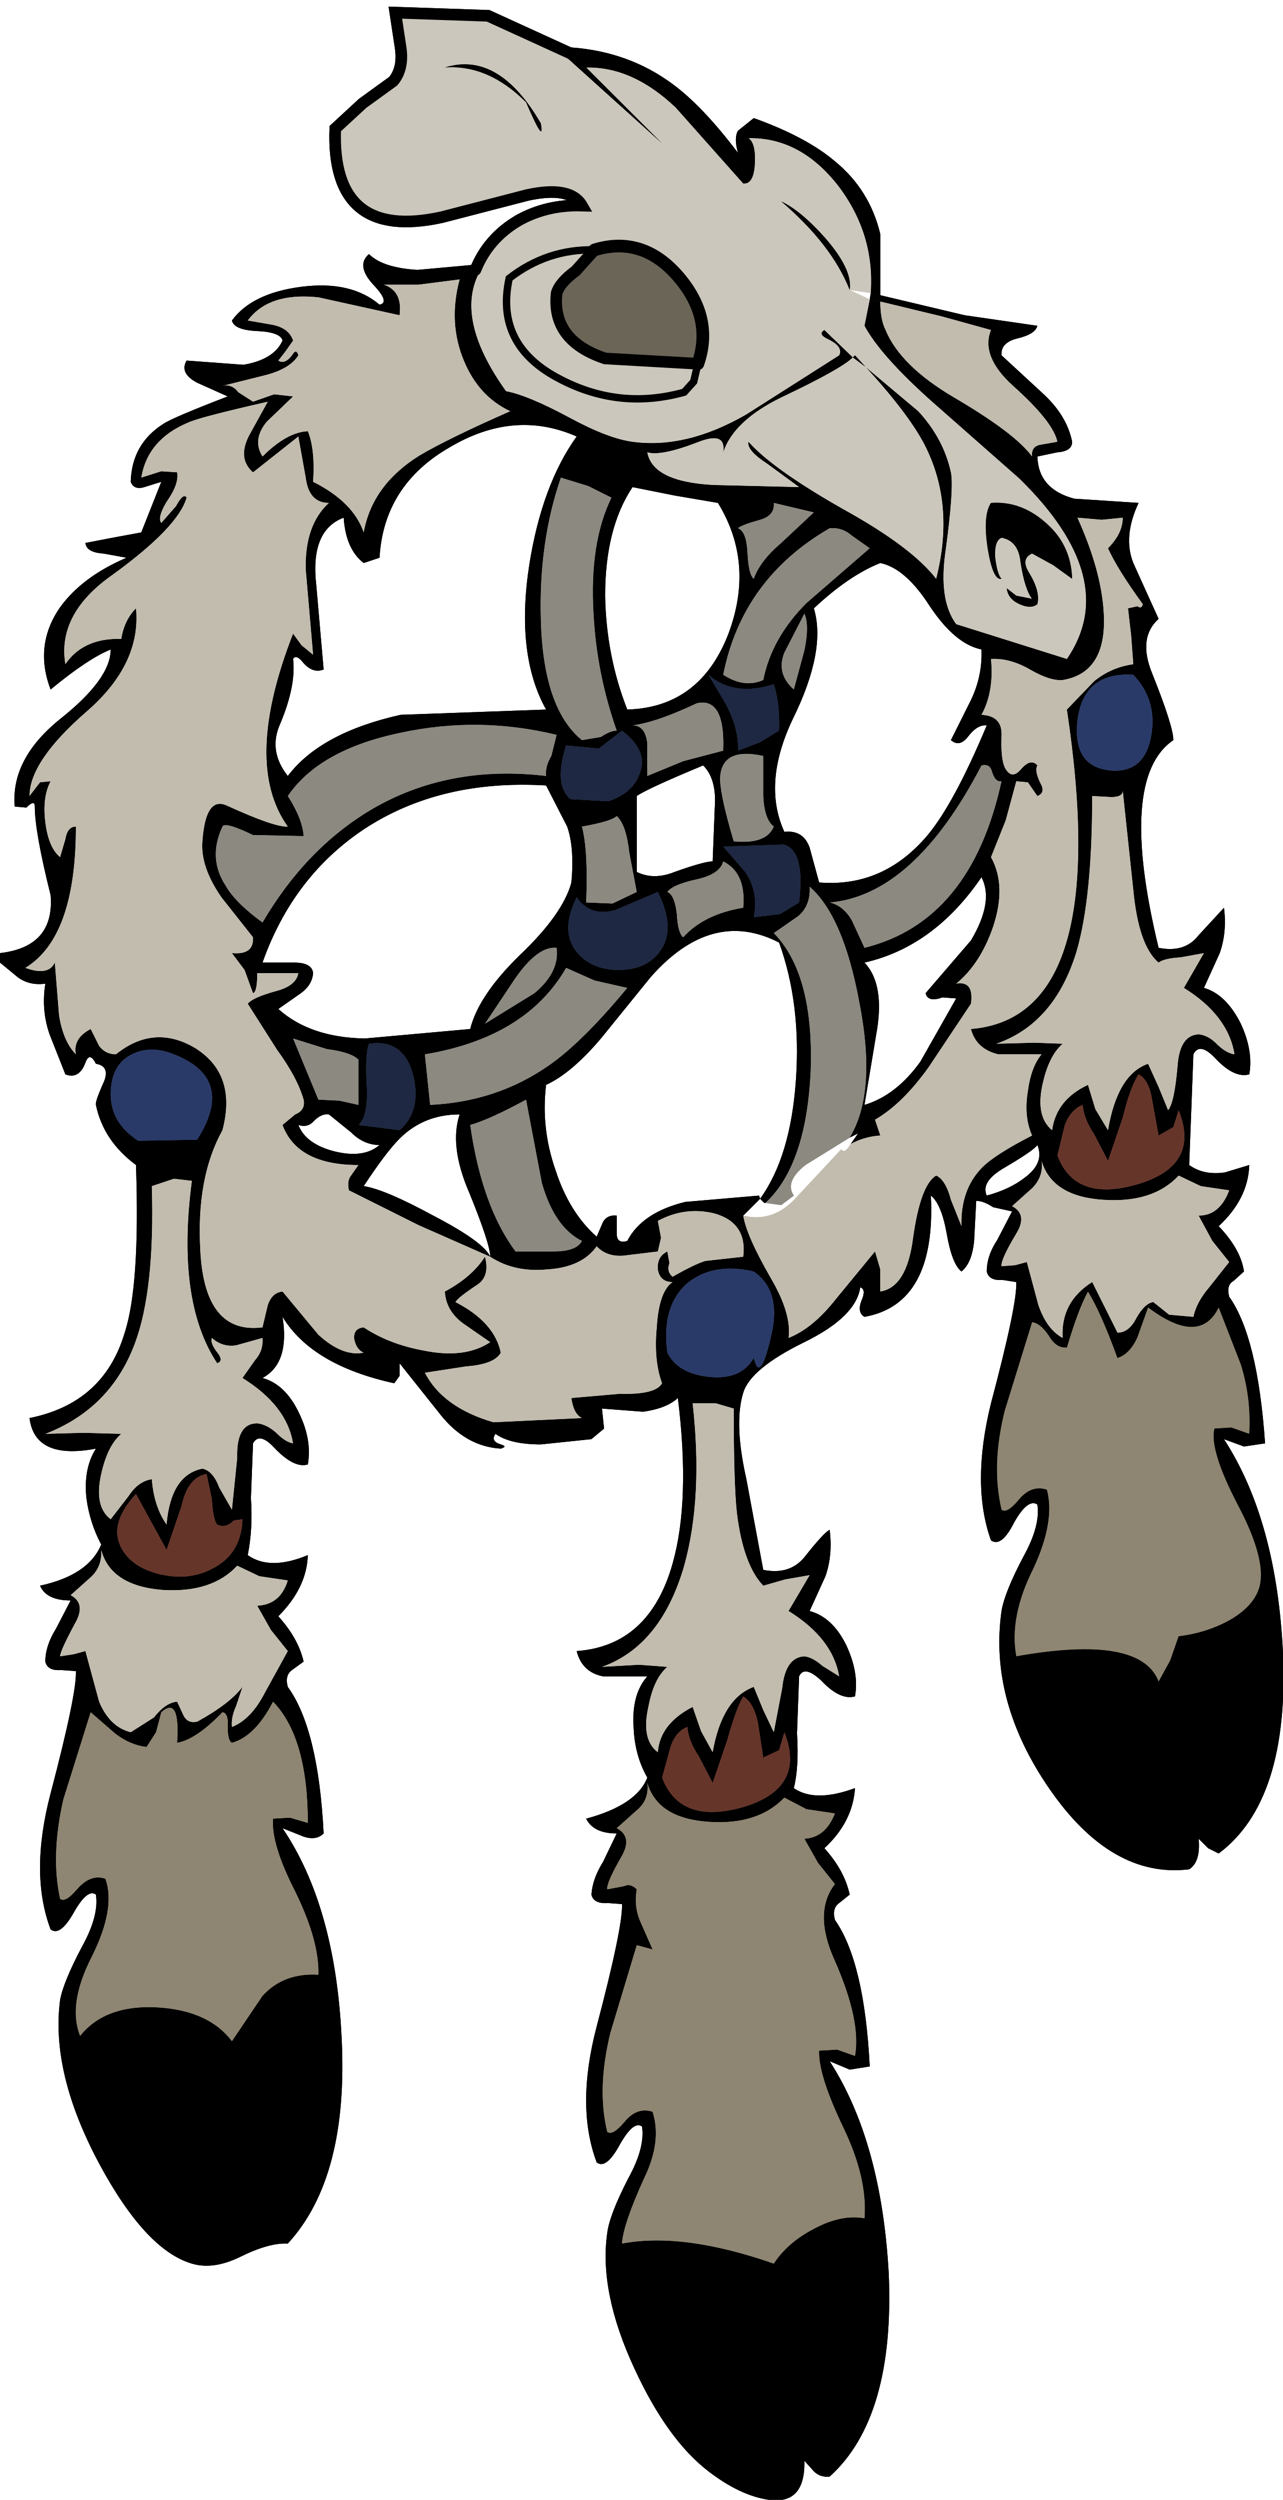 <?xml version="1.0" encoding="utf-8"?>
<!-- Generator: Adobe Illustrator 24.0.1, SVG Export Plug-In . SVG Version: 6.00 Build 0)  -->
<svg version="1.1" id="Camada_1" xmlns="http://www.w3.org/2000/svg" xmlns:xlink="http://www.w3.org/1999/xlink" x="0px" y="0px"
	 viewBox="0 0 60.85 118.55" style="enable-background:new 0 0 60.85 118.55;" xml:space="preserve">
<style type="text/css">
	.st0{fill-rule:evenodd;clip-rule:evenodd;fill:#8E8672;}
	.st1{fill-rule:evenodd;clip-rule:evenodd;}
	.st2{fill-rule:evenodd;clip-rule:evenodd;fill:#C1BCAE;}
	.st3{fill-rule:evenodd;clip-rule:evenodd;fill:#66352A;}
	.st4{fill-rule:evenodd;clip-rule:evenodd;fill:#2A3A68;}
	.st5{fill-rule:evenodd;clip-rule:evenodd;fill:#CCC7BC;}
	.st6{fill-rule:evenodd;clip-rule:evenodd;fill:#8C8981;}
	.st7{fill-rule:evenodd;clip-rule:evenodd;fill:#1E2842;}
	.st8{fill-rule:evenodd;clip-rule:evenodd;fill:#6B6558;}
	.st9{fill:none;stroke:#000000;stroke-width:0.6;stroke-linecap:round;}
	.st10{fill:none;stroke:#000000;stroke-width:0.35;stroke-linecap:round;}
	.st11{fill:none;stroke:#000000;stroke-width:0.55;stroke-linecap:round;}
</style>
<g transform="matrix(1.0, 0.0, 0.0, 1.0, 0.0, -0.05)">
	<g transform="matrix(1.0, 0.0, 0.0, 1.0, 0.0, 0.05)">
		<g id="shape0" transform="matrix(1.0, 0.0, 0.0, 1.0, 0.0, -0.05)">
			<path class="st0" d="M48.3,71.2c-0.367,0.433-0.633,0.583-0.8,0.45c-0.333-1.4-0.283-2.967,0.15-4.7l1.3-4.2
				c0.267,0.033,0.533,0.25,0.8,0.65c0.233,0.4,0.517,0.583,0.85,0.55c0.367-1.233,0.7-2.117,1-2.65c0.4,0.633,0.867,1.683,1.4,3.15
				c0.4-0.133,0.717-0.467,0.95-1l0.5-1.4c1.633,1.233,2.75,1.233,3.35,0l1.05,2.7c0.333,1.067,0.467,2.167,0.4,3.3l-0.85-0.3
				l-0.8,0.05c-0.167,0.667,0.2,1.867,1.1,3.6c0.9,1.7,1.25,2.983,1.05,3.85c-0.167,0.667-0.683,1.233-1.55,1.7
				c-0.7,0.367-1.467,0.6-2.3,0.7l-0.4,1.15l-0.55,1c-0.567-1.5-2.817-1.9-6.75-1.2c-0.233-1.233,0.033-2.617,0.8-4.15
				c0.7-1.5,0.917-2.75,0.65-3.75C49.15,70.533,48.7,70.7,48.3,71.2"/>
			<path class="st1" d="M47,15.7l-2.35-0.65l-2.9-0.7c0,0.567,0.083,1.017,0.25,1.35c0.467,1.133,1.55,2.2,3.25,3.2
				c1.933,1.133,3.167,2.067,3.7,2.8c-0.033-0.3,0.083-0.483,0.35-0.55L50.15,21c-0.133-0.633-0.833-1.517-2.1-2.65
				C47.017,17.417,46.667,16.533,47,15.7 M49.2,15.5c-0.067,0.267-0.383,0.467-0.95,0.6c-0.533,0.133-0.783,0.4-0.75,0.8l1.95,1.8
				c0.767,0.7,1.233,1.467,1.4,2.3c0,0.3-0.233,0.467-0.7,0.5l-0.95,0.2c0.033,1.033,0.617,1.7,1.75,2L54,23.9
				c-0.5,1.067-0.583,2.017-0.25,2.85l1.2,2.65c-0.667,0.6-0.767,1.467-0.3,2.6c0.667,1.667,1,2.717,1,3.15
				c-1.767,1.2-2,4.483-0.7,9.85c0.833,0.167,1.467-0.033,1.9-0.6l1.2-1.3c0.1,0.767,0.033,1.483-0.2,2.15L57.1,46.9
				c0.7,0.2,1.283,0.767,1.75,1.7c0.4,0.867,0.533,1.667,0.4,2.4c-0.467,0.133-1-0.117-1.6-0.75c-0.5-0.533-0.85-0.6-1.05-0.2
				l-0.1,2.65l-0.1,2.6c0.467,0.333,1.033,0.45,1.7,0.35l1.15-0.35c-0.033,1.067-0.517,2.033-1.45,2.9c0.7,0.733,1.1,1.45,1.2,2.15
				l-0.5,0.45c-0.233,0.133-0.3,0.383-0.2,0.75c0.9,1.267,1.467,3.583,1.7,6.95l-1,0.15l-0.95-0.35c1.667,2.567,2.6,5.95,2.8,10.15
				c0.2,4.667-0.817,7.833-3.05,9.5l-0.5-0.25l-0.45-0.45c0.067,0.733-0.083,1.217-0.45,1.45c-2.467,0.3-4.683-0.983-6.65-3.85
				c-1.9-2.767-2.65-5.567-2.25-8.4c0.1-0.6,0.45-1.467,1.05-2.6c0.533-0.967,0.75-1.783,0.65-2.45c-0.3-0.2-0.667,0.083-1.1,0.85
				c-0.4,0.8-0.767,1.083-1.1,0.85c-0.633-1.767-0.633-3.933,0-6.5c0.833-3.133,1.233-5.05,1.2-5.75l-0.65-0.1
				c-0.433,0.033-0.683-0.1-0.75-0.4c0-0.5,0.167-1,0.5-1.5L48,57.5l-0.9-0.2c-0.3-0.2-0.567-0.3-0.8-0.3l-0.1,1.9
				c-0.067,0.7-0.267,1.183-0.6,1.45c-0.3-0.233-0.533-0.833-0.7-1.8c-0.167-0.933-0.417-1.533-0.75-1.8
				c0.167,3.433-0.883,5.35-3.15,5.75c-0.233-0.133-0.283-0.383-0.15-0.75c0.167-0.367,0.15-0.583-0.05-0.65
				c-0.133,0.933-1.017,1.8-2.65,2.6c-1.7,0.833-2.667,1.633-2.9,2.4c-0.3,0.967-0.25,2.333,0.15,4.1l0.8,4.3
				c0.833,0.167,1.483-0.033,1.95-0.6c0.633-0.8,1.033-1.233,1.2-1.3c0.1,0.8,0.033,1.533-0.2,2.2l-0.75,1.65
				c0.733,0.2,1.317,0.75,1.75,1.65c0.4,0.867,0.533,1.667,0.4,2.4c-0.467,0.133-1-0.117-1.6-0.75c-0.533-0.5-0.883-0.567-1.05-0.2
				l-0.1,2.7c0.067,1.067,0.017,1.933-0.15,2.6c0.667,0.467,1.633,0.467,2.9,0c-0.067,1.067-0.55,2.017-1.45,2.85
				c0.633,0.7,1.033,1.433,1.2,2.2l-0.5,0.4c-0.233,0.167-0.3,0.433-0.2,0.8c0.933,1.333,1.483,3.65,1.65,6.95L40.3,98.2l-0.95-0.4
				c1.633,2.533,2.567,5.883,2.8,10.05c0.2,4.567-0.733,7.783-2.8,9.65c-0.3,0.033-0.55-0.05-0.75-0.25l-0.45-0.5
				c0.033,1.4-0.533,2.017-1.7,1.85c-0.9-0.133-1.85-0.583-2.85-1.35c-1.3-1-2.467-2.617-3.5-4.85
				c-1.133-2.433-1.567-4.583-1.3-6.45c0.067-0.567,0.4-1.433,1-2.6c0.533-0.967,0.75-1.783,0.65-2.45
				c-0.267-0.2-0.617,0.083-1.05,0.85c-0.433,0.8-0.8,1.083-1.1,0.85c-0.667-1.767-0.667-3.917,0-6.45
				c0.833-3.167,1.233-5.1,1.2-5.8l-0.65-0.05c-0.467,0.033-0.733-0.1-0.8-0.4c0.033-0.5,0.217-1.017,0.55-1.55L29.25,87
				c-0.733,0-1.217-0.233-1.45-0.7c1.6-0.433,2.567-1.083,2.9-1.95c-0.4-0.7-0.617-1.5-0.65-2.4c-0.067-1.033,0.15-1.833,0.65-2.4
				h-2.1c-0.667-0.133-1.083-0.533-1.25-1.2c2.3-0.167,3.817-1.55,4.55-4.15c0.567-2,0.65-4.617,0.25-7.85
				c-0.367,0.333-0.917,0.55-1.65,0.65l-1.95-0.15l0.1,0.95l-0.6,0.5l-2.4,0.25c-0.967,0-1.683-0.167-2.15-0.5
				c-0.167,0.233-0.083,0.4,0.25,0.5c0.233,0.067,0.233,0.133,0,0.2c-1.1-0.067-2.05-0.6-2.85-1.6l-1.95-2.45v0.6l-0.25,0.35
				c-2.6-0.567-4.367-1.617-5.3-3.15c0.233,1.467-0.083,2.433-0.95,2.9c0.733,0.2,1.317,0.767,1.75,1.7
				c0.4,0.833,0.533,1.633,0.4,2.4c-0.433,0.133-0.967-0.133-1.6-0.8c-0.467-0.5-0.8-0.567-1-0.2l-0.1,2.6
				c0.067,0.967,0.017,1.867-0.15,2.7c0.7,0.5,1.65,0.5,2.85,0c-0.033,1.033-0.5,2-1.4,2.9c0.633,0.7,1.033,1.417,1.2,2.15
				l-0.55,0.4c-0.233,0.167-0.3,0.433-0.2,0.8c0.967,1.333,1.533,3.65,1.7,6.95c-0.233,0.233-0.55,0.283-0.95,0.15l-1-0.4
				c1.667,2.467,2.6,5.767,2.8,9.9c0.233,4.433-0.617,7.7-2.55,9.8c-0.6-0.033-1.367,0.183-2.3,0.65c-0.833,0.4-1.583,0.5-2.25,0.3
				c-1.467-0.433-2.933-2.017-4.4-4.75c-1.533-2.867-2.15-5.45-1.85-7.75c0.1-0.567,0.45-1.417,1.05-2.55
				c0.533-0.967,0.75-1.783,0.65-2.45c-0.267-0.2-0.617,0.083-1.05,0.85s-0.8,1.033-1.1,0.8c-0.667-1.767-0.667-3.917,0-6.45
				c0.833-3.167,1.233-5.1,1.2-5.8l-0.7-0.05c-0.433,0.033-0.683-0.1-0.75-0.4c0-0.5,0.167-1.017,0.5-1.55l0.7-1.35
				c-0.767,0-1.25-0.233-1.45-0.7c1.533-0.333,2.5-0.983,2.9-1.95c-0.367-0.7-0.6-1.433-0.7-2.2c-0.1-0.933,0.05-1.717,0.45-2.35
				c-1.933,0.367-2.983-0.117-3.15-1.45c2.333-0.467,3.833-1.8,4.5-4c0.5-1.5,0.683-4.167,0.55-8c-1.033-0.767-1.667-1.717-1.9-2.85
				c-0.033-0.1,0.1-0.483,0.4-1.15c0.167-0.467,0.033-0.733-0.4-0.8c-0.2-0.4-0.367-0.417-0.5-0.05C3.85,50.983,3.533,51.167,3.1,51
				l-0.75-1.9c-0.267-0.767-0.333-1.567-0.2-2.4c-0.5,0.067-0.933-0.033-1.3-0.3L0,45.7v-0.45c1.733-0.2,2.533-1.117,2.4-2.75
				c-0.5-2-0.75-3.4-0.75-4.2c0-0.233-0.133-0.217-0.4,0.05L0.7,38.3c-0.133-1.5,0.583-2.883,2.15-4.15c1.6-1.267,2.4-2.367,2.4-3.3
				c-0.733,0.3-1.683,0.933-2.85,1.9c-0.533-1.4-0.383-2.7,0.45-3.9C3.55,27.883,4.6,27.1,6,26.5l-1.1-0.2
				c-0.533-0.033-0.817-0.2-0.85-0.5l1.3-0.25L6.7,25.3l0.95-2.4l-0.8,0.25c-0.333,0.1-0.55,0.017-0.65-0.25
				c0.033-1.2,0.55-2.117,1.55-2.75c0.3-0.2,1.317-0.633,3.05-1.3L9.35,18.2c-0.567-0.3-0.733-0.65-0.5-1.05l2.7,0.2
				c0.967-0.167,1.583-0.55,1.85-1.15c-0.067-0.267-0.467-0.417-1.2-0.45c-0.733-0.033-1.133-0.2-1.2-0.5
				c0.633-0.867,1.733-1.4,3.3-1.6s2.8,0.083,3.7,0.85c0.333-0.067,0.25-0.367-0.25-0.9c-0.6-0.633-0.683-1.133-0.25-1.5
				c0.433,0.433,1.2,0.683,2.3,0.75l2.75-0.25v0.25h0.25c-0.867,1.5-0.467,3.417,1.2,5.75c0.7,0.133,1.7,0.55,3,1.25
				c1.233,0.667,2.233,1.05,3,1.15c1.7,0.233,3.5-0.2,5.4-1.3l4.4-2.8c0.133-0.267-0.033-0.517-0.5-0.75
				c-0.367-0.167-0.433-0.317-0.2-0.45l1.35,1.3c-0.367,0.367-1.5,1-3.4,1.9c-1.5,0.733-2.417,1.6-2.75,2.6
				c0.1-0.667-0.283-0.833-1.15-0.5c-1.2,0.467-2.017,0.633-2.45,0.5c0.167,0.933,1.217,1.45,3.15,1.55l4.05,0.1l-1.5-1.1
				c-0.667-0.433-0.967-0.783-0.9-1.05c0.767,0.867,2.267,1.933,4.5,3.2c2.167,1.2,3.633,2.3,4.4,3.3
				c0.567-2.233,0.433-4.25-0.4-6.05c-0.467-1.033-1.45-2.367-2.95-4l2.5,2.1c0.8,0.867,1.317,1.833,1.55,2.9
				c0.1,0.5,0.017,1.733-0.25,3.7c-0.233,1.567-0.067,2.733,0.5,3.5l5.25,1.65c1.733-2.533,0.983-5.383-2.25-8.55l-4.2-3.7
				c-1.6-1.433-2.65-2.617-3.15-3.55l0.25-1.25l0.5,0.1v-0.3l4,0.95L49.2,15.5 M52.25,24.7l-1.15-0.1
				c0.767,1.7,1.183,3.217,1.25,4.55c0.1,1.867-0.55,2.917-1.95,3.15c-0.4,0.033-0.917-0.133-1.55-0.5
				c-0.633-0.367-1.25-0.533-1.85-0.5c0.1,1.033-0.05,1.917-0.45,2.65c0.667,0.033,0.983,0.367,0.95,1
				c-0.033,0.867,0.05,1.417,0.25,1.65c0.2,0.267,0.433,0.233,0.7-0.1c0.3-0.333,0.55-0.383,0.75-0.15
				c-0.1,0.167-0.05,0.45,0.15,0.85c0.167,0.3,0.117,0.5-0.15,0.6l-0.45-0.65L48.2,37.1l-0.5,1.85L47,40.7c0.5,0.9,0.533,2,0.1,3.3
				c-0.4,1.167-0.983,2.067-1.75,2.7c0.567-0.1,0.8,0.217,0.7,0.95l-2,3c-0.833,1.167-1.683,2-2.55,2.5l0.25,0.75
				c-0.5,0.033-0.967,0.167-1.4,0.4l0.35-0.5L40.3,54c0.867-1.433,1.017-3.583,0.45-6.45c-0.5-2.7-1.283-4.517-2.35-5.45
				c0.033,0.6-0.15,1.067-0.55,1.4l-1.15,0.8c1.267,1.3,1.85,3.467,1.75,6.5c-0.133,3-0.85,5.1-2.15,6.3h-0.05l-0.2-0.2l-0.8,0.8
				c0.1,0.633,0.533,1.617,1.3,2.95c0.667,1.133,0.95,2.083,0.85,2.85c0.767-0.3,1.517-0.917,2.25-1.85l1.85-2.25l0.25,0.85v1.05
				c0.833-0.133,1.35-0.967,1.55-2.5c0.233-1.7,0.6-2.7,1.1-3c0.3,0.133,0.533,0.517,0.7,1.15l0.5,1.25c-0.033-1.167,0.3-2.1,1-2.8
				c0.4-0.4,1.183-0.9,2.35-1.5c-0.267-0.6-0.333-1.3-0.2-2.1c0.1-0.767,0.317-1.35,0.65-1.75h-2.05c-0.7-0.167-1.133-0.567-1.3-1.2
				c4.5-0.367,6.017-5.417,4.55-15.15l1.3-1.35c0.533-0.433,1.15-0.7,1.85-0.8l-0.1-1.35l-0.15-1.3l0.45-0.1
				c0.133,0.1,0.217,0.067,0.25-0.1c-0.8-1.1-1.35-1.983-1.65-2.65c0.467-0.467,0.7-0.95,0.7-1.45L52.25,24.7 M54.6,34.95
				c0.2-1.133-0.083-2.1-0.85-2.9c-1.567-0.1-2.45,0.617-2.65,2.15c-0.167,1.533,0.4,2.333,1.7,2.4
				C53.8,36.633,54.4,36.083,54.6,34.95 M41.75,26.75c-1,0.4-2.05,1.117-3.15,2.15c0.4,1.333,0.067,3.083-1,5.25
				c-0.967,2.033-1.1,3.817-0.4,5.35c0.6-0.067,1,0.183,1.2,0.75l0.45,1.65c2.033,0.167,3.75-0.583,5.15-2.25
				c0.833-1,1.767-2.733,2.8-5.2c-0.3-0.033-0.6,0.15-0.9,0.55c-0.267,0.333-0.533,0.383-0.8,0.15l0.95-1.9
				c0.367-0.767,0.533-1.567,0.5-2.4C45.717,30.683,44.9,30,44.1,28.8C43.333,27.6,42.55,26.917,41.75,26.75 M46.55,36.35
				c-2.133,4.1-4.533,6.267-7.2,6.5c0.433,0.1,0.783,0.383,1.05,0.85L41,45c3.367-0.833,5.533-3.467,6.5-7.9
				c-0.2,0.033-0.35-0.117-0.45-0.45C46.983,36.383,46.817,36.283,46.55,36.35 M41.55,49.15L41,52.45c1-0.3,1.883-0.983,2.65-2.05
				l1.7-3l-0.65-0.05c-0.467,0.167-0.733,0.1-0.8-0.2l2.15-2.5c0.733-1.233,0.9-2.233,0.5-3c-1.5,2.2-3.35,3.55-5.55,4.05
				C41.667,46.4,41.85,47.55,41.55,49.15 M53.25,37.55c0,0.2-0.183,0.3-0.55,0.3l-0.9-0.05c0,3.233-0.25,5.7-0.75,7.4
				c-0.7,2.267-1.967,3.717-3.8,4.35l1.8-0.05l1.35,0.05c-0.433,0.367-0.75,1-0.95,1.9c-0.233,1.033-0.083,1.767,0.45,2.2
				c0.133-0.967,0.7-1.683,1.7-2.15l0.35,1.15l0.6,1c0.3-1.767,0.933-2.817,1.9-3.15l0.5,1.1l0.45,1.1
				c0.2-0.233,0.35-0.933,0.45-2.1c0.067-0.967,0.4-1.467,1-1.5c0.3,0.033,0.583,0.183,0.85,0.45c0.3,0.3,0.583,0.467,0.85,0.5
				c-0.2-1.233-1-2.283-2.4-3.15l0.95-1.65l-1.1,0.2c-0.533,0.033-0.883,0.117-1.05,0.25c-0.633-0.533-1.033-1.683-1.2-3.45
				L53.25,37.55 M21.8,13.3l-1.95,0.25H18.2c0.6,0.2,0.85,0.683,0.75,1.45l-3.85-0.85c-1.567-0.167-2.683,0.2-3.35,1.1l1.15,0.2
				c0.533,0.1,0.867,0.35,1,0.75l-0.35,0.5l-0.35,0.45c0.2,0.133,0.417,0.05,0.65-0.25c0.133-0.233,0.233-0.233,0.3,0
				c-0.267,0.433-0.8,0.75-1.6,0.95l-2,0.5c0.3-0.067,0.55,0.033,0.75,0.3L12,19.1l1-0.35l0.9,0.1l-1.25,1.2
				c-0.467,0.567-0.533,1.117-0.2,1.65c0.767-0.767,1.483-1.167,2.15-1.2c0.233,0.567,0.317,1.367,0.25,2.4
				c1.267,0.633,2.067,1.433,2.4,2.4c0.267-1.5,1.15-2.717,2.65-3.65c0.9-0.533,2.333-1.233,4.3-2.1c-1-0.467-1.733-1.267-2.2-2.4
				C21.5,15.95,21.433,14.667,21.8,13.3 M26.6,22.7c-0.7,2.033-1.017,4.267-0.95,6.7c0.067,2.833,0.717,4.75,1.95,5.75L28.5,35
				c0.3-0.2,0.55-0.3,0.75-0.3c-0.633-1.8-1-3.65-1.1-5.55c-0.133-2.233,0.15-4.067,0.85-5.5l-1.1-0.55L26.6,22.7 M21.35,21.25
				c-2.1,1.2-3.217,2.95-3.35,5.25l-0.75,0.25c-0.567-0.433-0.883-1.15-0.95-2.15c-1.067,0.4-1.5,1.467-1.3,3.2l0.35,4
				c-0.333,0.133-0.65,0.033-0.95-0.3c-0.233-0.3-0.4-0.367-0.5-0.2c0.1,0.833-0.1,1.85-0.6,3.05c-0.4,0.867-0.283,1.7,0.35,2.5
				c1.033-1.367,2.817-2.333,5.35-2.9l6.9-0.25c-0.967-1.733-1.233-4.017-0.8-6.85c0.4-2.533,1.15-4.567,2.25-6.1
				C25.383,19.883,23.383,20.05,21.35,21.25 M32,23.55l-2-0.4c-0.867,1.3-1.3,3.017-1.3,5.15c0.033,1.9,0.383,3.7,1.05,5.4
				c2.3-0.067,3.9-1.267,4.8-3.6c0.833-2.233,0.667-4.3-0.5-6.2L32,23.55 M36.05,24.7c-0.6,0.167-0.95,0.3-1.05,0.4
				c0.267,0.1,0.417,0.483,0.45,1.15c0.033,0.7,0.133,1.117,0.3,1.25c0.2-0.567,0.633-1.133,1.3-1.7l1.55-1.45l-1.9-0.45
				C36.733,24.3,36.517,24.567,36.05,24.7 M7.65,22.4l0.75,0.05c0.067,0.367-0.1,0.833-0.5,1.4c-0.3,0.5-0.383,0.833-0.25,1l0.7-0.8
				c0.233-0.433,0.4-0.567,0.5-0.4c-0.267,0.933-1.433,2.15-3.5,3.65c-1.767,1.233-2.517,2.65-2.25,4.25
				c0.567-0.833,1.45-1.233,2.65-1.2c0.1-0.6,0.333-1.083,0.7-1.45c0.167,1.767-0.617,3.4-2.35,4.9c-1.8,1.567-2.7,2.9-2.7,4
				l0.5-0.65l0.5-0.05c-0.267,0.5-0.35,1.15-0.25,1.95c0.1,0.8,0.333,1.35,0.7,1.65l0.25-0.85c0.067-0.4,0.233-0.6,0.5-0.6
				c0,3.5-0.8,5.733-2.4,6.7c0.733,0.267,1.2,0.183,1.4-0.25l0.2,2.5c0.133,0.833,0.4,1.45,0.8,1.85c-0.1-0.5,0.133-0.9,0.7-1.2
				l0.4,0.8c0.2,0.267,0.467,0.4,0.8,0.4c1.2-0.967,2.45-1.067,3.75-0.3c1.333,0.833,1.767,2.133,1.3,3.9
				c-0.833,1.5-1.183,3.4-1.05,5.7c0.133,2.667,1.117,3.883,2.95,3.65l0.25-1.05c0.133-0.4,0.367-0.617,0.7-0.65l1.7,2.05
				c0.767,0.7,1.483,0.983,2.15,0.85c-0.233-0.1-0.383-0.317-0.45-0.65c-0.033-0.333,0.117-0.517,0.45-0.55
				c0.8,0.533,1.75,0.9,2.85,1.1c1.3,0.267,2.35,0.133,3.15-0.4l-1.3-0.9c-0.533-0.4-0.817-0.9-0.85-1.5
				c0.867-0.467,1.5-1.017,1.9-1.65c0.167,0.633,0.033,1.083-0.4,1.35c-0.6,0.4-0.933,0.667-1,0.8c1.233,0.633,1.95,1.433,2.15,2.4
				c-0.2,0.367-0.75,0.583-1.65,0.65l-1.95,0.3c0.567,1.1,1.65,1.883,3.25,2.35l4.2-0.2c-0.267-0.133-0.433-0.45-0.5-0.95l2.3-0.2
				c1.133,0.033,1.8-0.133,2-0.5c-0.267-0.733-0.35-1.617-0.25-2.65c0.067-1.133,0.317-1.85,0.75-2.15c-0.4,0-0.633-0.2-0.7-0.6
				c-0.033-0.4,0.117-0.683,0.45-0.85l0.1,0.55c-0.1,0.267-0.05,0.483,0.15,0.65c0.7-0.4,1.217-0.65,1.55-0.75l1.8-0.2
				c0.133-1.067-0.317-1.75-1.35-2.05c-0.933-0.233-1.833-0.117-2.7,0.35l0.15,0.8L31.2,59.4l-1.65,0.2
				c-0.533,0.033-0.95-0.117-1.25-0.45c-0.467,0.667-1.25,1.033-2.35,1.1c-1.033,0.1-1.933-0.1-2.7-0.6l-3.4-1.5l-3.3-1.65
				c-0.067-0.3-0.033-0.533,0.1-0.7L17,55.3c-1.933,0-3.133-0.633-3.6-1.9l0.6-0.5c0.333-0.133,0.467-0.367,0.4-0.7
				c-0.2-0.7-0.617-1.483-1.25-2.35l-1.4-2.2c0.167-0.2,0.617-0.4,1.35-0.6c0.633-0.167,0.983-0.45,1.05-0.85H12.2
				c0,0.6-0.067,0.917-0.2,0.95l-0.4-1.1l-0.6-0.8c0.7,0.067,1.033-0.183,1-0.75l-1.5-1.9c-0.667-0.967-0.967-1.85-0.9-2.65
				c0.1-1.433,0.483-2,1.15-1.7c1.533,0.7,2.5,1.033,2.9,1c-1.433-2-1.35-5.05,0.25-9.15l0.4,0.55l0.55,0.45l-0.35-4.05
				c-0.033-1.4,0.333-2.45,1.1-3.15c-0.633,0-1-0.4-1.1-1.2l-0.35-1.95L12,22.45c-0.533-0.467-0.567-1.1-0.1-1.9l0.8-1.45
				c-2.2,0.5-3.467,0.833-3.8,1c-1.267,0.533-2,1.4-2.2,2.6L7.65,22.4 M14.4,39.7L12,39.65c-0.9-0.433-1.383-0.567-1.45-0.4
				c-0.467,1-0.417,1.933,0.15,2.8c0.3,0.533,0.883,1.117,1.75,1.75c1.367-2.333,3.083-4.117,5.15-5.35
				c2.433-1.433,5.2-1.967,8.3-1.6c-0.033-0.3,0.05-0.617,0.25-0.95l0.25-1c-2.467-0.6-4.933-0.633-7.4-0.1
				c-2.567,0.533-4.35,1.533-5.35,3C14.117,38.533,14.367,39.167,14.4,39.7 M14.85,46.2c-0.033,0.4-0.25,0.733-0.65,1l-1,0.7
				c1,0.9,2.367,1.367,4.1,1.4l5-0.45c0.267-1.067,1.05-2.233,2.35-3.5c1.367-1.3,2.183-2.45,2.45-3.45
				c0.1-1.1,0.033-1.983-0.2-2.65l-1-1.95c-3.333-0.2-6.2,0.483-8.6,2.05c-2.267,1.5-3.883,3.617-4.85,6.35h1.5
				C14.517,45.7,14.817,45.867,14.85,46.2 M39.35,25.1c-2.767,1.6-4.45,3.917-5.05,6.95c0.667,0.433,1.3,0.517,1.9,0.25
				c0.267-1.333,0.95-2.55,2.05-3.65l3-2.6l-0.85-0.6C40.1,25.183,39.75,25.067,39.35,25.1 M38.15,29.15L37.2,31
				c-0.267,0.667-0.117,1.25,0.45,1.75l0.5-1.85C38.317,30.1,38.317,29.517,38.15,29.15 M33.05,33.4
				c-1.267,0.6-2.283,0.95-3.05,1.05c0.4,0,0.633,0.283,0.7,0.85v1.55l1.7-0.7l1.9-0.5C34.367,33.95,33.95,33.2,33.05,33.4
				 M34.4,33.4c0.433,0.8,0.633,1.55,0.6,2.25l1.05-0.4l0.9-0.55c0.033-0.833-0.05-1.567-0.25-2.2c-1.267,0.4-2.3,0.25-3.1-0.45
				L34.4,33.4 M34.15,37.05c0.033,0.6,0.25,1.567,0.65,2.9c1.033,0.1,1.667-0.133,1.9-0.7c-0.3-0.233-0.467-0.717-0.5-1.45v-1.9
				C34.833,35.6,34.15,35.983,34.15,37.05 M28.4,35.55l-1.55-0.15c-0.4,1.233-0.333,2.083,0.2,2.55l1.8,0.1
				c0.8-0.267,1.3-0.717,1.5-1.35c0.267-0.7-0.017-1.367-0.85-2L28.4,35.55 M29.85,40.5c-0.1-0.9-0.3-1.483-0.6-1.75
				c-0.167,0.167-0.717,0.333-1.65,0.5c0.2,0.767,0.267,1.967,0.2,3.6l1.25,0.05l1.15-0.55L29.85,40.5 M30.2,41.4
				c0.533,0.267,1.133,0.267,1.8,0c0.933-0.333,1.533-0.5,1.8-0.5l0.1-2.55c0.067-0.9-0.117-1.567-0.55-2
				c-1.767,0.733-2.817,1.217-3.15,1.45V41.4 M27.35,42.6c-0.533,1.067-0.533,1.933,0,2.6c0.467,0.567,1.133,0.85,2,0.85
				c0.9,0,1.567-0.317,2-0.95c0.467-0.7,0.417-1.617-0.15-2.75l-2,0.85C28.4,43.433,27.783,43.233,27.35,42.6 M23,48.6l2.35-1.45
				c0.8-0.667,1.15-1.383,1.05-2.15c-0.6-0.067-1.267,0.433-2,1.5L23,48.6 M26.85,45.95c-1.267,2.2-3.5,3.567-6.7,4.1l0.25,2.4
				c2.1-0.1,3.967-0.717,5.6-1.85c1.067-0.733,2.317-1.967,3.75-3.7l-1.55-0.35L26.85,45.95 M37.15,40.1l-2.85,0.1l1,1.15
				c0.467,0.633,0.617,1.367,0.45,2.2L37,43.4l0.9-0.55C38.1,41.183,37.85,40.267,37.15,40.1 M34.3,40.9
				c-0.1,0.4-0.517,0.683-1.25,0.85c-0.767,0.167-1.233,0.367-1.4,0.6c0.233,0.1,0.383,0.45,0.45,1.05
				c0.033,0.6,0.133,0.967,0.3,1.1c0.667-0.733,1.617-1.2,2.85-1.4C35.35,42,35.033,41.267,34.3,40.9 M30.85,46.4l-2.35,2.9
				c-0.933,1.1-1.8,1.833-2.6,2.2c-0.167,1.367-0.017,2.717,0.45,4.05c0.433,1.333,1.083,2.383,1.95,3.15l0.3-0.7
				c0.133-0.233,0.35-0.333,0.65-0.3v0.85c0,0.333,0.167,0.45,0.5,0.35c0.467-0.9,1.383-1.517,2.75-1.85l3.5-0.3l0.05,0.15
				c0.967-1.333,1.533-3.217,1.7-5.65c0.167-2.4-0.1-4.567-0.8-6.5C34.817,43.65,32.783,44.2,30.85,46.4 M32.6,60.9
				c-0.833,0.733-1.15,1.833-0.95,3.3c0.333,0.667,1,1.05,2,1.15s1.7-0.2,2.1-0.9c0.2,0.867,0.483,0.483,0.85-1.15
				c0.3-1.367,0.017-2.35-0.85-2.95C34.483,60.05,33.433,60.233,32.6,60.9 M22.3,53.4c0.367,2.567,1.083,4.567,2.15,6h1.8
				c0.733,0,1.183-0.167,1.35-0.5c-0.867-0.433-1.5-1.35-1.9-2.75l-0.75-3.95C23.783,52.833,22.9,53.233,22.3,53.4 M23.25,59.65
				c0-0.4-0.333-1.417-1-3.05c-0.633-1.467-0.783-2.7-0.45-3.7c-1.133,0-2.083,0.383-2.85,1.15c-0.433,0.433-1,1.183-1.7,2.25
				c0.667,0.1,1.767,0.567,3.3,1.4C22.15,58.533,23.05,59.183,23.25,59.65 M33.95,66.6h-1.1c0.333,2.967,0.2,5.533-0.4,7.7
				c-0.733,2.533-2.033,4.133-3.9,4.8L30.3,79l1.35,0.1c-0.433,0.367-0.733,1-0.9,1.9c-0.233,1.033-0.083,1.75,0.45,2.15
				c0.067-0.9,0.617-1.617,1.65-2.15l0.4,1.15l0.55,1c0.3-1.7,0.95-2.733,1.95-3.1l0.45,1.1l0.5,1.05l0.4-2.1
				c0.1-0.967,0.45-1.467,1.05-1.5c0.267,0.033,0.55,0.183,0.85,0.45l0.8,0.5c-0.2-1.2-1-2.233-2.4-3.1l1-1.7l-1.15,0.2l-1.05,0.3
				c-0.633-0.667-1.05-1.817-1.25-3.45c-0.1-0.9-0.15-2.55-0.15-4.95L33.95,66.6 M15.5,49.8l-1.6-0.5l0.6,1.45l0.6,1.45l1,0.05
				l0.9,0.2V50.3C16.767,50.067,16.267,49.9,15.5,49.8 M17.4,51.65c0.033,0.9-0.1,1.483-0.4,1.75l1.95,0.25
				c0.7-0.6,0.917-1.467,0.65-2.6c-0.3-1.167-1-1.667-2.1-1.5C17.367,49.883,17.333,50.583,17.4,51.65 M15.6,52.9
				c-0.233-0.033-0.467,0.067-0.7,0.3c-0.2,0.233-0.45,0.3-0.75,0.2c0.233,0.6,0.8,1.017,1.7,1.25c0.933,0.233,1.65,0.133,2.15-0.3
				c-0.5,0-0.95-0.2-1.35-0.6L15.6,52.9 M8.25,50.05c-0.733-0.3-1.4-0.3-2,0c-0.667,0.333-1,0.967-1,1.9c0,0.9,0.433,1.633,1.3,2.2
				l2.8-0.05C10.583,52.167,10.217,50.817,8.25,50.05 M8.25,55.95L7.2,56.3c0.1,3.267-0.167,5.75-0.8,7.45
				c-0.767,2.067-2.183,3.5-4.25,4.3L3.95,68l1.8,0.05c-0.433,0.367-0.75,1-0.95,1.9c-0.233,1.033-0.083,1.75,0.45,2.15L6.1,71
				c0.3-0.467,0.667-0.733,1.1-0.8c0.067,0.867,0.3,1.583,0.7,2.15c0.133-1.567,0.7-2.45,1.7-2.65c0.333,0.067,0.6,0.367,0.8,0.9
				l0.6,1.05l0.25-2.45c-0.033-1.1,0.283-1.65,0.95-1.65c0.3,0.033,0.6,0.183,0.9,0.45c0.3,0.3,0.567,0.467,0.8,0.5
				c-0.2-1.2-1-2.233-2.4-3.1l0.6-0.85c0.267-0.3,0.383-0.65,0.35-1.05l-1.25,0.35c-0.433,0.067-0.817-0.05-1.15-0.35
				c-0.067,0.167,0.033,0.417,0.3,0.75c0.167,0.233,0.15,0.383-0.05,0.45c-1.3-1.967-1.7-4.85-1.2-8.65L8.25,55.95 M9.8,69.95
				c-0.6,0.1-1,0.617-1.2,1.55l-0.7,2.05L6.45,70.9c-0.833,0.9-1.083,1.717-0.75,2.45c0.3,0.667,0.917,1.117,1.85,1.35
				c0.967,0.233,1.833,0.133,2.6-0.3c0.867-0.467,1.317-1.233,1.35-2.3l-0.4,0.05c-0.267,0.267-0.533,0.333-0.8,0.2
				c-0.133-0.167-0.217-0.567-0.25-1.2L9.8,69.95 M11.25,74.3c-0.8,0.867-1.983,1.25-3.55,1.15c-1.633-0.133-2.6-0.767-2.9-1.9
				c0.033,0.533-0.133,0.967-0.5,1.3L3.35,75.7c0.5,0.267,0.567,0.717,0.2,1.35c-0.467,0.867-0.7,1.383-0.7,1.55l0.65-0.1l0.55-0.15
				l0.65,2.4c0.333,0.8,0.833,1.283,1.5,1.45l1.1-0.7c0.367-0.467,0.733-0.717,1.1-0.75l0.3,0.65c0.133,0.267,0.35,0.367,0.65,0.3
				c1.033-0.567,1.75-1.117,2.15-1.65l-0.3,0.9c-0.167,0.367-0.233,0.7-0.2,1c0.6-0.233,1.117-0.767,1.55-1.6l1.1-2l-0.8-1
				L12.2,76.2c0.733-0.033,1.217-0.433,1.45-1.2l-1.35-0.2L11.25,74.3 M10.55,81.25C9.717,82.117,9,82.6,8.4,82.7
				c0.1-1.5-0.15-1.983-0.75-1.45L7.4,82.2l-0.45,0.7c-0.533-0.067-1.033-0.283-1.5-0.65l-1.15-1L3,85.4
				c-0.4,1.767-0.45,3.333-0.15,4.7c0.167,0.133,0.433-0.017,0.8-0.45c0.433-0.5,0.883-0.667,1.35-0.5
				c0.333,0.933,0.117,2.167-0.65,3.7C3.583,94.35,3.4,95.6,3.8,96.6c0.8-1,2.033-1.45,3.7-1.35c1.6,0.1,2.767,0.633,3.5,1.6
				l1.45-2.15c0.667-0.733,1.55-1.067,2.65-1c0.033-1.067-0.333-2.383-1.1-3.95c-0.767-1.5-1.117-2.65-1.05-3.45l0.8-0.05l0.85,0.25
				c0-2.7-0.55-4.617-1.65-5.75c-0.567,1.1-1.217,1.75-1.95,1.95c-0.133-0.067-0.2-0.317-0.2-0.75
				C10.833,81.517,10.75,81.283,10.55,81.25 M34.5,82.55l-0.7,2.05l-0.65-1.25c-0.333-0.5-0.517-0.967-0.55-1.4
				c-0.367,0.133-0.633,0.45-0.8,0.95l-0.4,1.45c0.567,1.5,1.85,1.967,3.85,1.4c2-0.6,2.65-1.783,1.95-3.55l-0.25,0.85L36.2,83.4
				l-0.25-1.65c-0.133-0.633-0.367-1.05-0.7-1.25C35.017,80.9,34.767,81.583,34.5,82.55 M30.7,84.6c0.067,0.533-0.1,0.967-0.5,1.3
				l-0.95,0.85c0.5,0.267,0.583,0.7,0.25,1.3c-0.5,0.867-0.733,1.4-0.7,1.6l0.8-0.15c0.2-0.1,0.4-0.05,0.6,0.15
				c-0.1,0.567-0.033,1.1,0.2,1.6l0.55,1.25l-0.75-0.2l-1.25,4.15c-0.433,1.767-0.483,3.333-0.15,4.7
				c0.167,0.133,0.433-0.017,0.8-0.45c0.4-0.5,0.85-0.667,1.35-0.5c0.3,0.933,0.167,1.983-0.4,3.15c-0.667,1.467-1.017,2.5-1.05,3.1
				c1.933-0.367,4.333-0.05,7.2,0.95c0.433-0.667,1.067-1.217,1.9-1.65c0.867-0.467,1.667-0.633,2.4-0.5c0.1-1.267-0.233-2.7-1-4.3
				c-0.8-1.667-1.183-2.883-1.15-3.65l0.85-0.05l0.85,0.3c0.2-1.1-0.117-2.6-0.95-4.5c-0.7-1.533-0.7-2.75,0-3.65l-0.8-1l-0.65-1.15
				c0.667-0.033,1.15-0.433,1.45-1.2l-1.35-0.2L37.2,85.3c-0.833,0.867-2.017,1.25-3.55,1.15C32.017,86.35,31.033,85.733,30.7,84.6
				 M54,51c-0.267,0.4-0.517,1.083-0.75,2.05l-0.7,2.05l-0.65-1.25c-0.333-0.5-0.517-0.967-0.55-1.4
				c-0.367,0.133-0.65,0.45-0.85,0.95l-0.35,1.45C50.717,56.35,52,56.8,54,56.2c1.967-0.6,2.6-1.767,1.9-3.5l-0.25,0.8l-0.7,0.4
				l-0.3-1.65C54.55,51.583,54.333,51.167,54,51 M55.9,55.8c-0.8,0.867-1.983,1.25-3.55,1.15c-1.633-0.1-2.617-0.717-2.95-1.85
				c0.067,0.5-0.083,0.933-0.45,1.3L48,57.25c0.5,0.267,0.567,0.7,0.2,1.3c-0.5,0.833-0.733,1.35-0.7,1.55l0.65-0.05l0.55-0.15
				l0.55,2.05c0.267,0.767,0.65,1.283,1.15,1.55c-0.067-1.133,0.4-2.017,1.4-2.65l0.6,1.2l0.6,1.2c0.367,0,0.667-0.233,0.9-0.7
				c0.267-0.467,0.533-0.717,0.8-0.75l0.75,0.6l1.15,0.1c0.1-0.467,0.35-0.933,0.75-1.4l0.95-1.2l-0.8-1l-0.65-1.2
				c0.667,0,1.15-0.4,1.45-1.2l-1.35-0.2L55.9,55.8 M47.6,55.45c-0.733,0.433-1,0.867-0.8,1.3c0.733-0.2,1.333-0.483,1.8-0.85
				c0.633-0.467,0.833-0.983,0.6-1.55C49.1,54.517,48.567,54.883,47.6,55.45 M49.75,63.4c-0.267-0.4-0.533-0.617-0.8-0.65l-1.3,4.2
				c-0.433,1.733-0.483,3.3-0.15,4.7c0.167,0.133,0.433-0.017,0.8-0.45c0.4-0.5,0.85-0.667,1.35-0.5c0.267,1,0.05,2.25-0.65,3.75
				c-0.767,1.533-1.033,2.917-0.8,4.15c3.933-0.7,6.183-0.3,6.75,1.2l0.55-1l0.4-1.15c0.833-0.1,1.6-0.333,2.3-0.7
				c0.867-0.467,1.383-1.033,1.55-1.7c0.2-0.867-0.15-2.15-1.05-3.85c-0.9-1.733-1.267-2.933-1.1-3.6l0.8-0.05l0.85,0.3
				c0.067-1.133-0.067-2.233-0.4-3.3l-1.05-2.7c-0.6,1.233-1.717,1.233-3.35,0l-0.5,1.4c-0.233,0.533-0.55,0.867-0.95,1
				c-0.533-1.467-1-2.517-1.4-3.15c-0.3,0.533-0.633,1.417-1,2.65C50.267,63.983,49.983,63.8,49.75,63.4"/>
			<path class="st2" d="M55.9,55.8l1.05,0.5l1.35,0.2c-0.3,0.8-0.783,1.2-1.45,1.2l0.65,1.2l0.8,1l-0.95,1.2
				c-0.4,0.467-0.65,0.933-0.75,1.4l-1.15-0.1l-0.75-0.6c-0.267,0.033-0.533,0.283-0.8,0.75c-0.233,0.467-0.533,0.7-0.9,0.7
				l-0.6-1.2l-0.6-1.2c-1,0.633-1.467,1.517-1.4,2.65c-0.5-0.267-0.883-0.783-1.15-1.55L48.7,59.9l-0.55,0.15L47.5,60.1
				c-0.033-0.2,0.2-0.717,0.7-1.55c0.367-0.6,0.3-1.033-0.2-1.3l0.95-0.85c0.367-0.367,0.517-0.8,0.45-1.3
				c0.333,1.133,1.317,1.75,2.95,1.85C53.917,57.05,55.1,56.667,55.9,55.8"/>
			<path class="st2" d="M56.15,46.9c1.4,0.867,2.2,1.917,2.4,3.15c-0.267-0.033-0.55-0.2-0.85-0.5
				c-0.267-0.267-0.55-0.417-0.85-0.45c-0.6,0.033-0.933,0.533-1,1.5c-0.1,1.167-0.25,1.867-0.45,2.1l-0.45-1.1l-0.5-1.1
				c-0.967,0.333-1.6,1.383-1.9,3.15l-0.6-1L51.6,51.5c-1,0.467-1.567,1.183-1.7,2.15c-0.533-0.433-0.683-1.167-0.45-2.2
				c0.2-0.9,0.517-1.533,0.95-1.9l-1.35-0.05l-1.8,0.05c1.833-0.633,3.1-2.083,3.8-4.35c0.5-1.7,0.75-4.167,0.75-7.4l0.9,0.05
				c0.367,0,0.55-0.1,0.55-0.3l0.5,4.7c0.167,1.767,0.567,2.917,1.2,3.45c0.167-0.133,0.517-0.217,1.05-0.25l1.1-0.2L56.15,46.9"/>
			<path class="st3" d="M53.25,53.05C53.483,52.083,53.733,51.4,54,51c0.333,0.167,0.55,0.583,0.65,1.25l0.3,1.65l0.7-0.4l0.25-0.8
				c0.7,1.733,0.067,2.9-1.9,3.5c-2,0.6-3.283,0.15-3.85-1.35l0.35-1.45c0.2-0.5,0.483-0.817,0.85-0.95
				c0.033,0.433,0.217,0.9,0.55,1.4l0.65,1.25L53.25,53.05"/>
			<path class="st2" d="M53.25,24.6c0,0.5-0.233,0.983-0.7,1.45c0.3,0.667,0.85,1.55,1.65,2.65c-0.033,0.167-0.117,0.2-0.25,0.1
				l-0.45,0.1l0.15,1.3l0.1,1.35c-0.7,0.1-1.317,0.367-1.85,0.8l-1.3,1.35c1.467,9.733-0.05,14.783-4.55,15.15
				c0.167,0.633,0.6,1.033,1.3,1.2h2.05c-0.333,0.4-0.55,0.983-0.65,1.75c-0.133,0.8-0.067,1.5,0.2,2.1C47.783,54.5,47,55,46.6,55.4
				c-0.7,0.7-1.033,1.633-1,2.8l-0.5-1.25c-0.167-0.633-0.4-1.017-0.7-1.15c-0.5,0.3-0.867,1.3-1.1,3
				c-0.2,1.533-0.717,2.367-1.55,2.5v-1.05L41.5,59.4l-1.85,2.25c-0.733,0.933-1.483,1.55-2.25,1.85
				c0.1-0.767-0.183-1.717-0.85-2.85c-0.767-1.333-1.2-2.317-1.3-2.95c0.967,0.233,1.817-0.067,2.55-0.9l2.1-2.25
				c0.1,0.167,0.25,0.083,0.45-0.25c0.433-0.233,0.9-0.367,1.4-0.4l-0.25-0.75c0.867-0.5,1.717-1.333,2.55-2.5l2-3
				c0.1-0.733-0.133-1.05-0.7-0.95c0.767-0.633,1.35-1.533,1.75-2.7c0.433-1.3,0.4-2.4-0.1-3.3l0.7-1.75l0.5-1.85l0.55,0.05
				l0.45,0.65c0.267-0.1,0.317-0.3,0.15-0.6c-0.2-0.4-0.25-0.683-0.15-0.85c-0.2-0.233-0.45-0.183-0.75,0.15
				c-0.267,0.333-0.5,0.367-0.7,0.1c-0.2-0.233-0.283-0.783-0.25-1.65c0.033-0.633-0.283-0.967-0.95-1
				c0.4-0.733,0.55-1.617,0.45-2.65c0.6-0.033,1.217,0.133,1.85,0.5c0.633,0.367,1.15,0.533,1.55,0.5
				c1.4-0.233,2.05-1.283,1.95-3.15c-0.067-1.333-0.483-2.85-1.25-4.55l1.15,0.1L53.25,24.6"/>
			<path class="st4" d="M53.75,32.05c0.767,0.8,1.05,1.767,0.85,2.9c-0.2,1.133-0.8,1.683-1.8,1.65c-1.3-0.067-1.867-0.867-1.7-2.4
				C51.3,32.667,52.183,31.95,53.75,32.05"/>
			<path class="st5" d="M40.55,16.9l-0.1,0.1l-1.35-1.3c-0.233,0.133-0.167,0.283,0.2,0.45c0.467,0.233,0.633,0.483,0.5,0.75
				l-4.4,2.8c-1.9,1.1-3.7,1.533-5.4,1.3c-0.767-0.1-1.767-0.483-3-1.15c-1.3-0.7-2.3-1.117-3-1.25
				c-1.667-2.333-2.067-4.25-1.2-5.75h-0.25c0.4-1,1.083-1.783,2.05-2.35c0.9-0.5,1.9-0.733,3-0.7C27.233,9.167,26.367,9,25,9.3
				l-4.05,1.05c-3.5,0.767-5.183-0.633-5.05-4.2l1.3-1.2l1.45-1.05C18.983,3.5,19.1,2.967,19,2.3l-0.25-1.65l4.4,0.15l4.05,1.85
				l-0.35,0.1l4.55,4.1l-3.6-3.6c1.467-0.033,2.883,0.6,4.25,1.9l3.2,3.6c0.333,0.033,0.517-0.283,0.55-0.95
				c0.033-0.633-0.067-1.033-0.3-1.2c1.633-0.033,3.05,0.717,4.25,2.25c1.167,1.533,1.683,3.233,1.55,5.1l-1-0.15l0.95,0.45L41,15.5
				c0.5,0.933,1.55,2.117,3.15,3.55l4.2,3.7c3.233,3.167,3.983,6.017,2.25,8.55l-5.25-1.65c-0.567-0.767-0.733-1.933-0.5-3.5
				c0.267-1.967,0.35-3.2,0.25-3.7c-0.233-1.067-0.75-2.033-1.55-2.9l-2.5-2.1L40.55,16.9 M48.95,26.3l1,0.55l0.9,0.65
				c-0.033-1.1-0.467-2-1.3-2.7c-0.767-0.667-1.617-0.967-2.55-0.9c-0.267,0.4-0.317,1.133-0.15,2.2c0.167,1,0.383,1.467,0.65,1.4
				c-0.133-0.133-0.233-0.467-0.3-1c-0.033-0.533,0.067-0.85,0.3-0.95c0.533,0.1,0.833,0.483,0.9,1.15
				c0.133,0.867,0.317,1.45,0.55,1.75L48.2,28.3l-0.45-0.35c0.033,0.333,0.233,0.583,0.6,0.75c0.367,0.167,0.65,0.167,0.85,0
				c0.1-0.4-0.033-0.9-0.4-1.5C48.533,26.767,48.583,26.467,48.95,26.3 M37.05,9.6c1.6,1.367,2.683,2.767,3.25,4.2
				c0.1-0.633-0.283-1.45-1.15-2.45C38.383,10.483,37.683,9.9,37.05,9.6 M24.95,4.9c0.6,1.4,0.833,1.733,0.7,1
				c-1.333-2.3-2.85-3.183-4.55-2.65C22.467,3.15,23.75,3.7,24.95,4.9 M26.6,18.05c1.867,0.967,3.817,1.167,5.85,0.6l0.45-0.5
				l0.2-0.85c0.5-1.433,0.2-2.8-0.9-4.1c-1.133-1.333-2.467-1.767-4-1.3c-1.5-0.033-2.85,0.417-4.05,1.35
				C23.683,15.383,24.5,16.983,26.6,18.05"/>
			<path class="st1" d="M48.8,27.2c0.367,0.6,0.5,1.1,0.4,1.5c-0.2,0.167-0.483,0.167-0.85,0c-0.367-0.167-0.567-0.417-0.6-0.75
				l0.45,0.35l0.75,0.15c-0.233-0.3-0.417-0.883-0.55-1.75c-0.067-0.667-0.367-1.05-0.9-1.15c-0.233,0.1-0.333,0.417-0.3,0.95
				c0.067,0.533,0.167,0.867,0.3,1c-0.267,0.067-0.483-0.4-0.65-1.4c-0.167-1.067-0.117-1.8,0.15-2.2
				c0.933-0.067,1.783,0.233,2.55,0.9c0.833,0.7,1.267,1.6,1.3,2.7l-0.9-0.65l-1-0.55C48.583,26.467,48.533,26.767,48.8,27.2"/>
			<path class="st2" d="M48.05,18.35c1.267,1.133,1.967,2.017,2.1,2.65l-0.85,0.15c-0.267,0.067-0.383,0.25-0.35,0.55
				c-0.533-0.733-1.767-1.667-3.7-2.8c-1.7-1-2.783-2.067-3.25-3.2c-0.167-0.333-0.25-0.783-0.25-1.35l2.9,0.7L47,15.7
				C46.667,16.533,47.017,17.417,48.05,18.35"/>
			<path class="st6" d="M41,45l-0.6-1.3c-0.267-0.467-0.617-0.75-1.05-0.85c2.667-0.233,5.067-2.4,7.2-6.5
				c0.267-0.067,0.433,0.033,0.5,0.3c0.1,0.333,0.25,0.483,0.45,0.45C46.533,41.533,44.367,44.167,41,45"/>
			<path class="st5" d="M44.4,27.5c-0.767-1-2.233-2.1-4.4-3.3c-2.233-1.267-3.733-2.333-4.5-3.2c-0.067,0.267,0.233,0.617,0.9,1.05
				l1.5,1.1l-4.05-0.1c-1.933-0.1-2.983-0.617-3.15-1.55c0.433,0.133,1.25-0.033,2.45-0.5c0.867-0.333,1.25-0.167,1.15,0.5
				c0.333-1,1.25-1.867,2.75-2.6c1.9-0.9,3.033-1.533,3.4-1.9l0.6,0.45c1.5,1.633,2.483,2.967,2.95,4
				C44.833,23.25,44.967,25.267,44.4,27.5"/>
			<path class="st1" d="M41.3,13.95c0.133-1.867-0.383-3.567-1.55-5.1c-1.2-1.533-2.617-2.283-4.25-2.25
				c0.233,0.167,0.333,0.567,0.3,1.2c-0.033,0.667-0.217,0.983-0.55,0.95l-3.2-3.6c-1.367-1.3-2.783-1.933-4.25-1.9l3.6,3.6
				l-4.55-4.1l0.35-0.1L27.1,2.3C28.9,2.433,30.483,3,31.85,4c0.967,0.7,2.017,1.8,3.15,3.3c-0.133-0.467-0.133-0.817,0-1.05
				l0.75-0.6c1.667,0.6,2.95,1.283,3.85,2.05c1.1,0.9,1.817,2.05,2.15,3.45v2.9L41.3,13.95"/>
			<path class="st1" d="M41.75,14.05v0.3l-0.5-0.1l0.05-0.3L41.75,14.05"/>
			<path class="st0" d="M39.6,86.05c-0.3,0.767-0.783,1.167-1.45,1.2l0.65,1.15l0.8,1c-0.7,0.9-0.7,2.117,0,3.65
				c0.833,1.9,1.15,3.4,0.95,4.5l-0.85-0.3l-0.85,0.05c-0.033,0.767,0.35,1.983,1.15,3.65c0.767,1.6,1.1,3.033,1,4.3
				c-0.733-0.133-1.533,0.033-2.4,0.5c-0.833,0.433-1.467,0.983-1.9,1.65c-2.867-1-5.267-1.317-7.2-0.95
				c0.033-0.6,0.383-1.633,1.05-3.1c0.567-1.167,0.7-2.217,0.4-3.15c-0.5-0.167-0.95,0-1.35,0.5c-0.367,0.433-0.633,0.583-0.8,0.45
				c-0.333-1.367-0.283-2.933,0.15-4.7l1.25-4.15l0.75,0.2l-0.55-1.25c-0.233-0.5-0.3-1.033-0.2-1.6c-0.2-0.2-0.4-0.25-0.6-0.15
				l-0.8,0.15c-0.033-0.2,0.2-0.733,0.7-1.6c0.333-0.6,0.25-1.033-0.25-1.3l0.95-0.85c0.4-0.333,0.567-0.767,0.5-1.3
				c0.333,1.133,1.317,1.75,2.95,1.85c1.533,0.1,2.717-0.283,3.55-1.15l1.05,0.55L39.6,86.05"/>
			<path class="st1" d="M41.05,17.45L40.45,17l0.1-0.1L41.05,17.45"/>
			<path class="st6" d="M38.4,42.1c1.067,0.933,1.85,2.75,2.35,5.45c0.567,2.867,0.417,5.017-0.45,6.45l-2.1,1.3
				c-0.667,0.533-0.85,1.017-0.55,1.45l-0.6,0.45l-0.75-0.1c1.3-1.2,2.017-3.3,2.15-6.3c0.1-3.033-0.483-5.2-1.75-6.5l1.15-0.8
				C38.25,43.167,38.433,42.7,38.4,42.1"/>
			<path class="st1" d="M37.05,9.6c0.633,0.3,1.333,0.883,2.1,1.75c0.867,1,1.25,1.817,1.15,2.45
				C39.733,12.367,38.65,10.967,37.05,9.6"/>
			<path class="st6" d="M39.35,25.1c0.4-0.033,0.75,0.083,1.05,0.35l0.85,0.6l-3,2.6c-1.1,1.1-1.783,2.317-2.05,3.65
				c-0.6,0.267-1.233,0.183-1.9-0.25C34.9,29.017,36.583,26.7,39.35,25.1"/>
			<path class="st2" d="M34.95,71.8c0.2,1.633,0.617,2.783,1.25,3.45l1.05-0.3l1.15-0.2l-1,1.7c1.4,0.867,2.2,1.9,2.4,3.1l-0.8-0.5
				c-0.3-0.267-0.583-0.417-0.85-0.45c-0.6,0.033-0.95,0.533-1.05,1.5l-0.4,2.1l-0.5-1.05l-0.45-1.1c-1,0.367-1.65,1.4-1.95,3.1
				l-0.55-1L32.85,81c-1.033,0.533-1.583,1.25-1.65,2.15c-0.533-0.4-0.683-1.117-0.45-2.15c0.167-0.9,0.467-1.533,0.9-1.9L30.3,79
				l-1.75,0.1c1.867-0.667,3.167-2.267,3.9-4.8c0.6-2.167,0.733-4.733,0.4-7.7h1.1l0.85,0.25C34.8,69.25,34.85,70.9,34.95,71.8"/>
			<path class="st6" d="M38.15,29.15c0.167,0.367,0.167,0.95,0,1.75l-0.5,1.85c-0.567-0.5-0.717-1.083-0.45-1.75L38.15,29.15"/>
			<path class="st7" d="M34.3,40.2l2.85-0.1c0.7,0.167,0.95,1.083,0.75,2.75L37,43.4l-1.25,0.15c0.167-0.833,0.017-1.567-0.45-2.2
				L34.3,40.2"/>
			<path class="st6" d="M38.6,24.35l-1.55,1.45c-0.667,0.567-1.1,1.133-1.3,1.7c-0.167-0.133-0.267-0.55-0.3-1.25
				c-0.033-0.667-0.183-1.05-0.45-1.15c0.1-0.1,0.45-0.233,1.05-0.4c0.467-0.133,0.683-0.4,0.65-0.8L38.6,24.35"/>
			<path class="st3" d="M31.4,84.35l0.4-1.45c0.167-0.5,0.433-0.817,0.8-0.95c0.033,0.433,0.217,0.9,0.55,1.4l0.65,1.25l0.7-2.05
				c0.267-0.967,0.517-1.65,0.75-2.05c0.333,0.2,0.567,0.617,0.7,1.25l0.25,1.65l0.75-0.35l0.25-0.85c0.7,1.767,0.05,2.95-1.95,3.55
				C33.25,86.317,31.967,85.85,31.4,84.35"/>
			<path class="st7" d="M36.7,32.5c0.2,0.633,0.283,1.367,0.25,2.2l-0.9,0.55L35,35.65c0.033-0.7-0.167-1.45-0.6-2.25l-0.8-1.35
				C34.4,32.75,35.433,32.9,36.7,32.5"/>
			<path class="st6" d="M36.2,35.9v1.9c0.033,0.733,0.2,1.217,0.5,1.45c-0.233,0.567-0.867,0.8-1.9,0.7
				c-0.4-1.333-0.617-2.3-0.65-2.9C34.15,35.983,34.833,35.6,36.2,35.9"/>
			<path class="st4" d="M35.75,60.35c0.867,0.6,1.15,1.583,0.85,2.95c-0.367,1.633-0.65,2.017-0.85,1.15c-0.4,0.7-1.1,1-2.1,0.9
				s-1.667-0.483-2-1.15c-0.2-1.467,0.117-2.567,0.95-3.3C33.433,60.233,34.483,60.05,35.75,60.35"/>
			<path class="st6" d="M34.3,40.9c0.733,0.367,1.05,1.1,0.95,2.2c-1.233,0.2-2.183,0.667-2.85,1.4c-0.167-0.133-0.267-0.5-0.3-1.1
				c-0.067-0.6-0.217-0.95-0.45-1.05c0.167-0.233,0.633-0.433,1.4-0.6C33.783,41.583,34.2,41.3,34.3,40.9"/>
			<path class="st2" d="M8.35,24.05l-0.7,0.8c-0.133-0.167-0.05-0.5,0.25-1c0.4-0.567,0.567-1.033,0.5-1.4L7.65,22.4L6.7,22.7
				c0.2-1.2,0.933-2.067,2.2-2.6c0.333-0.167,1.6-0.5,3.8-1l-0.8,1.45c-0.467,0.8-0.433,1.433,0.1,1.9l2.15-1.7l0.35,1.95
				c0.1,0.8,0.467,1.2,1.1,1.2c-0.767,0.7-1.133,1.75-1.1,3.15l0.35,4.05l-0.55-0.45l-0.4-0.55c-1.6,4.1-1.683,7.15-0.25,9.15
				c-0.4,0.033-1.367-0.3-2.9-1c-0.667-0.3-1.05,0.267-1.15,1.7c-0.067,0.8,0.233,1.683,0.9,2.65l1.5,1.9
				c0.033,0.567-0.3,0.817-1,0.75l0.6,0.8l0.4,1.1c0.133-0.033,0.2-0.35,0.2-0.95h1.95c-0.067,0.4-0.417,0.683-1.05,0.85
				c-0.733,0.2-1.183,0.4-1.35,0.6l1.4,2.2c0.633,0.867,1.05,1.65,1.25,2.35c0.067,0.333-0.067,0.567-0.4,0.7l-0.6,0.5
				c0.467,1.267,1.667,1.9,3.6,1.9l-0.35,0.5c-0.133,0.167-0.167,0.4-0.1,0.7l3.3,1.65l3.4,1.5c0.767,0.5,1.667,0.7,2.7,0.6
				c1.1-0.067,1.883-0.433,2.35-1.1c0.3,0.333,0.717,0.483,1.25,0.45l1.65-0.2l0.15-0.65l-0.15-0.8
				c0.867-0.467,1.767-0.583,2.7-0.35c1.033,0.3,1.483,0.983,1.35,2.05l-1.8,0.2c-0.333,0.1-0.85,0.35-1.55,0.75
				c-0.2-0.167-0.25-0.383-0.15-0.65l-0.1-0.55c-0.333,0.167-0.483,0.45-0.45,0.85c0.067,0.4,0.3,0.6,0.7,0.6
				c-0.433,0.3-0.683,1.017-0.75,2.15c-0.1,1.033-0.017,1.917,0.25,2.65c-0.2,0.367-0.867,0.533-2,0.5l-2.3,0.2
				c0.067,0.5,0.233,0.817,0.5,0.95l-4.2,0.2c-1.6-0.467-2.683-1.25-3.25-2.35l1.95-0.3c0.9-0.067,1.45-0.283,1.65-0.65
				c-0.2-0.967-0.917-1.767-2.15-2.4c0.067-0.133,0.4-0.4,1-0.8c0.433-0.267,0.567-0.717,0.4-1.35c-0.4,0.633-1.033,1.183-1.9,1.65
				c0.033,0.6,0.317,1.1,0.85,1.5l1.3,0.9c-0.8,0.533-1.85,0.667-3.15,0.4c-1.1-0.2-2.05-0.567-2.85-1.1
				c-0.333,0.033-0.483,0.217-0.45,0.55c0.067,0.333,0.217,0.55,0.45,0.65c-0.667,0.133-1.383-0.15-2.15-0.85l-1.7-2.05
				c-0.333,0.033-0.567,0.25-0.7,0.65L12.45,63c-1.833,0.233-2.817-0.983-2.95-3.65c-0.133-2.3,0.217-4.2,1.05-5.7
				c0.467-1.767,0.033-3.067-1.3-3.9c-1.3-0.767-2.55-0.667-3.75,0.3c-0.333,0-0.6-0.133-0.8-0.4l-0.4-0.8
				c-0.567,0.3-0.8,0.7-0.7,1.2c-0.4-0.4-0.667-1.017-0.8-1.85l-0.2-2.5c-0.2,0.433-0.667,0.517-1.4,0.25c1.6-0.967,2.4-3.2,2.4-6.7
				c-0.267,0-0.433,0.2-0.5,0.6L2.85,40.7c-0.367-0.3-0.6-0.85-0.7-1.65c-0.1-0.8-0.017-1.45,0.25-1.95l-0.5,0.05L1.4,37.8
				c0-1.1,0.9-2.433,2.7-4c1.733-1.5,2.517-3.133,2.35-4.9c-0.367,0.367-0.6,0.85-0.7,1.45c-1.2-0.033-2.083,0.367-2.65,1.2
				c-0.267-1.6,0.483-3.017,2.25-4.25c2.067-1.5,3.233-2.717,3.5-3.65C8.75,23.483,8.583,23.617,8.35,24.05"/>
			<path class="st6" d="M30,34.45c0.767-0.1,1.783-0.45,3.05-1.05c0.9-0.2,1.317,0.55,1.25,2.25l-1.9,0.5l-1.7,0.7V35.3
				C30.633,34.733,30.4,34.45,30,34.45"/>
			<path class="st8" d="M28.2,11.9c1.533-0.467,2.867-0.033,4,1.3c1.1,1.3,1.4,2.667,0.9,4.1l-4.4-0.25
				c-1.7-0.567-2.467-1.6-2.3-3.1c0.1-0.333,0.4-0.683,0.9-1.05L28.2,11.9"/>
			<path class="st5" d="M28.7,17.05l4.4,0.25l-0.2,0.85l-0.45,0.5c-2.033,0.567-3.983,0.367-5.85-0.6
				c-2.1-1.067-2.917-2.667-2.45-4.8c1.2-0.933,2.55-1.383,4.05-1.35l-0.9,1c-0.5,0.367-0.8,0.717-0.9,1.05
				C26.233,15.45,27,16.483,28.7,17.05"/>
			<path class="st7" d="M31.2,42.35c0.567,1.133,0.617,2.05,0.15,2.75c-0.433,0.633-1.1,0.95-2,0.95c-0.867,0-1.533-0.283-2-0.85
				c-0.533-0.667-0.533-1.533,0-2.6c0.433,0.633,1.05,0.833,1.85,0.6L31.2,42.35"/>
			<path class="st6" d="M29.25,38.75c0.3,0.267,0.5,0.85,0.6,1.75l0.35,1.85l-1.15,0.55l-1.25-0.05c0.067-1.633,0-2.833-0.2-3.6
				C28.533,39.083,29.083,38.917,29.25,38.75"/>
			<path class="st7" d="M29.5,34.7c0.833,0.633,1.117,1.3,0.85,2c-0.2,0.633-0.7,1.083-1.5,1.35l-1.8-0.1
				c-0.533-0.467-0.6-1.317-0.2-2.55l1.55,0.15L29.5,34.7"/>
			<path class="st6" d="M29.25,34.7c-0.2,0-0.45,0.1-0.75,0.3l-0.9,0.15c-1.233-1-1.883-2.917-1.95-5.75
				c-0.067-2.433,0.25-4.667,0.95-6.7l1.3,0.4l1.1,0.55c-0.7,1.433-0.983,3.267-0.85,5.5C28.25,31.05,28.617,32.9,29.25,34.7"/>
			<path class="st6" d="M29.75,46.9c-1.433,1.733-2.683,2.967-3.75,3.7c-1.633,1.133-3.5,1.75-5.6,1.85l-0.25-2.4
				c3.2-0.533,5.433-1.9,6.7-4.1l1.35,0.6L29.75,46.9"/>
			<path class="st6" d="M26.4,45c0.1,0.767-0.25,1.483-1.05,2.15L23,48.6l1.4-2.1C25.133,45.433,25.8,44.933,26.4,45"/>
			<path class="st6" d="M27.6,58.9c-0.167,0.333-0.617,0.5-1.35,0.5h-1.8c-1.067-1.433-1.783-3.433-2.15-6
				c0.6-0.167,1.483-0.567,2.65-1.2l0.75,3.95C26.1,57.55,26.733,58.467,27.6,58.9"/>
			<path class="st6" d="M19,34.8c2.467-0.533,4.933-0.5,7.4,0.1l-0.25,1c-0.2,0.333-0.283,0.65-0.25,0.95
				c-3.1-0.367-5.867,0.167-8.3,1.6c-2.067,1.233-3.783,3.017-5.15,5.35c-0.867-0.633-1.45-1.217-1.75-1.75
				c-0.567-0.867-0.617-1.8-0.15-2.8c0.067-0.167,0.55-0.033,1.45,0.4l2.4,0.05c-0.033-0.533-0.283-1.167-0.75-1.9
				C14.65,36.333,16.433,35.333,19,34.8"/>
			<path class="st1" d="M25.65,5.9c0.133,0.733-0.1,0.4-0.7-1c-1.2-1.2-2.483-1.75-3.85-1.65C22.8,2.717,24.317,3.6,25.65,5.9"/>
			<path class="st2" d="M22,17.15c0.467,1.133,1.2,1.933,2.2,2.4c-1.967,0.867-3.4,1.567-4.3,2.1c-1.5,0.933-2.383,2.15-2.65,3.65
				c-0.333-0.967-1.133-1.767-2.4-2.4c0.067-1.033-0.017-1.833-0.25-2.4c-0.667,0.033-1.383,0.433-2.15,1.2
				c-0.333-0.533-0.267-1.083,0.2-1.65l1.25-1.2l-0.9-0.1l-1,0.35l-0.7-0.45c-0.2-0.267-0.45-0.367-0.75-0.3l2-0.5
				c0.8-0.2,1.333-0.517,1.6-0.95c-0.067-0.233-0.167-0.233-0.3,0c-0.233,0.3-0.45,0.383-0.65,0.25l0.35-0.45l0.35-0.5
				c-0.133-0.4-0.467-0.65-1-0.75l-1.15-0.2c0.667-0.9,1.783-1.267,3.35-1.1L18.95,15c0.1-0.767-0.15-1.25-0.75-1.45h1.65l1.95-0.25
				C21.433,14.667,21.5,15.95,22,17.15"/>
			<path class="st7" d="M17.5,49.55c1.1-0.167,1.8,0.333,2.1,1.5c0.267,1.133,0.05,2-0.65,2.6L17,53.4
				c0.3-0.267,0.433-0.85,0.4-1.75C17.333,50.583,17.367,49.883,17.5,49.55"/>
			<path class="st6" d="M17,50.3v2.15l-0.9-0.2l-1-0.05l-0.6-1.45l-0.6-1.45l1.6,0.5C16.267,49.9,16.767,50.067,17,50.3"/>
			<path class="st0" d="M12.95,86.3c-0.067,0.8,0.283,1.95,1.05,3.45c0.767,1.567,1.133,2.883,1.1,3.95
				c-1.1-0.067-1.983,0.267-2.65,1L11,96.85c-0.733-0.967-1.9-1.5-3.5-1.6c-1.667-0.1-2.9,0.35-3.7,1.35
				c-0.4-1-0.217-2.25,0.55-3.75c0.767-1.533,0.983-2.767,0.65-3.7c-0.467-0.167-0.917,0-1.35,0.5
				c-0.367,0.433-0.633,0.583-0.8,0.45C2.55,88.733,2.6,87.167,3,85.4l1.3-4.15l1.15,1c0.467,0.367,0.967,0.583,1.5,0.65l0.45-0.7
				l0.25-0.95c0.6-0.533,0.85-0.05,0.75,1.45c0.6-0.1,1.317-0.583,2.15-1.45c0.2,0.033,0.283,0.267,0.25,0.7
				c0,0.433,0.067,0.683,0.2,0.75c0.733-0.2,1.383-0.85,1.95-1.95c1.1,1.133,1.65,3.05,1.65,5.75l-0.85-0.25L12.95,86.3"/>
			<path class="st2" d="M12.2,76.2l0.65,1.15l0.8,1l-1.1,2c-0.433,0.833-0.95,1.367-1.55,1.6c-0.033-0.3,0.033-0.633,0.2-1l0.3-0.9
				c-0.4,0.533-1.117,1.083-2.15,1.65c-0.3,0.067-0.517-0.033-0.65-0.3l-0.3-0.65c-0.367,0.033-0.733,0.283-1.1,0.75l-1.1,0.7
				c-0.667-0.167-1.167-0.65-1.5-1.45l-0.65-2.4L3.5,78.5l-0.65,0.1c0-0.167,0.233-0.683,0.7-1.55c0.367-0.633,0.3-1.083-0.2-1.35
				l0.95-0.85c0.367-0.333,0.533-0.767,0.5-1.3c0.3,1.133,1.267,1.767,2.9,1.9c1.567,0.1,2.75-0.283,3.55-1.15l1.05,0.5l1.35,0.2
				C13.417,75.767,12.933,76.167,12.2,76.2"/>
			<path class="st2" d="M9.1,56.05c-0.5,3.8-0.1,6.683,1.2,8.65c0.2-0.067,0.217-0.217,0.05-0.45c-0.267-0.333-0.367-0.583-0.3-0.75
				c0.333,0.3,0.717,0.417,1.15,0.35l1.25-0.35c0.033,0.4-0.083,0.75-0.35,1.05l-0.6,0.85c1.4,0.867,2.2,1.9,2.4,3.1
				c-0.233-0.033-0.5-0.2-0.8-0.5c-0.3-0.267-0.6-0.417-0.9-0.45c-0.667,0-0.983,0.55-0.95,1.65L11,71.65l-0.6-1.05
				c-0.2-0.533-0.467-0.833-0.8-0.9c-1,0.2-1.567,1.083-1.7,2.65c-0.4-0.567-0.633-1.283-0.7-2.15c-0.433,0.067-0.8,0.333-1.1,0.8
				l-0.85,1.1c-0.533-0.4-0.683-1.117-0.45-2.15c0.2-0.9,0.517-1.533,0.95-1.9L3.95,68l-1.8,0.05c2.067-0.8,3.483-2.233,4.25-4.3
				c0.633-1.7,0.9-4.183,0.8-7.45l1.05-0.35L9.1,56.05"/>
			<path class="st3" d="M10.3,72.35c0.267,0.133,0.533,0.067,0.8-0.2l0.4-0.05c-0.033,1.067-0.483,1.833-1.35,2.3
				c-0.767,0.433-1.633,0.533-2.6,0.3C6.617,74.467,6,74.017,5.7,73.35c-0.333-0.733-0.083-1.55,0.75-2.45l1.45,2.65l0.7-2.05
				c0.2-0.933,0.6-1.45,1.2-1.55l0.25,1.2C10.083,71.783,10.167,72.183,10.3,72.35"/>
			<path class="st4" d="M5.25,51.95c0-0.933,0.333-1.567,1-1.9c0.6-0.3,1.267-0.3,2,0c1.967,0.767,2.333,2.117,1.1,4.05l-2.8,0.05
				C5.683,53.583,5.25,52.85,5.25,51.95"/>
			<path class="st9" d="M33.1,17.3c0.5-1.433,0.2-2.8-0.9-4.1c-1.133-1.333-2.467-1.767-4-1.3"/>
			<path class="st10" d="M33.1,17.3l-0.2,0.85l-0.45,0.5c-2.033,0.567-3.983,0.367-5.85-0.6c-2.1-1.067-2.917-2.667-2.45-4.8
				c1.2-0.933,2.55-1.383,4.05-1.35"/>
			<path class="st11" d="M33.1,17.3l-4.4-0.25c-1.7-0.567-2.467-1.6-2.3-3.1c0.1-0.333,0.4-0.683,0.9-1.05l0.9-1"/>
			<path class="st11" d="M27.2,2.65L23.15,0.8l-4.4-0.15L19,2.3c0.1,0.667-0.017,1.2-0.35,1.6L17.2,4.95l-1.3,1.2
				c-0.133,3.567,1.55,4.967,5.05,4.2L25,9.3c1.367-0.3,2.233-0.133,2.6,0.5c-1.1-0.033-2.1,0.2-3,0.7
				c-0.967,0.567-1.65,1.35-2.05,2.35"/>
		</g>
	</g>
</g>
<g transform="matrix(1.0, 0.0, 0.0, 1.0, 0.0, -0.05)">
	<g transform="matrix(1.0, 0.0, 0.0, 1.0, 0.0, 0.05)">
		<g id="shape0_1_" transform="matrix(1.0, 0.0, 0.0, 1.0, 0.0, -0.05)">
			<path class="st0" d="M48.3,71.2c-0.367,0.433-0.633,0.583-0.8,0.45c-0.333-1.4-0.283-2.967,0.15-4.7l1.3-4.2
				c0.267,0.033,0.533,0.25,0.8,0.65c0.233,0.4,0.517,0.583,0.85,0.55c0.367-1.233,0.7-2.117,1-2.65c0.4,0.633,0.867,1.683,1.4,3.15
				c0.4-0.133,0.717-0.467,0.95-1l0.5-1.4c1.633,1.233,2.75,1.233,3.35,0l1.05,2.7c0.333,1.067,0.467,2.167,0.4,3.3l-0.85-0.3
				l-0.8,0.05c-0.167,0.667,0.2,1.867,1.1,3.6c0.9,1.7,1.25,2.983,1.05,3.85c-0.167,0.667-0.683,1.233-1.55,1.7
				c-0.7,0.367-1.467,0.6-2.3,0.7l-0.4,1.15l-0.55,1c-0.567-1.5-2.817-1.9-6.75-1.2c-0.233-1.233,0.033-2.617,0.8-4.15
				c0.7-1.5,0.917-2.75,0.65-3.75C49.15,70.533,48.7,70.7,48.3,71.2"/>
			<path class="st1" d="M47,15.7l-2.35-0.65l-2.9-0.7c0,0.567,0.083,1.017,0.25,1.35c0.467,1.133,1.55,2.2,3.25,3.2
				c1.933,1.133,3.167,2.067,3.7,2.8c-0.033-0.3,0.083-0.483,0.35-0.55L50.15,21c-0.133-0.633-0.833-1.517-2.1-2.65
				C47.016,17.416,46.666,16.533,47,15.7 M49.2,15.5c-0.067,0.267-0.383,0.467-0.95,0.6c-0.533,0.133-0.783,0.4-0.75,0.8l1.95,1.8
				c0.767,0.7,1.233,1.467,1.4,2.3c0,0.3-0.233,0.467-0.7,0.5l-0.95,0.2c0.033,1.033,0.617,1.7,1.75,2L54,23.9
				c-0.5,1.067-0.583,2.017-0.25,2.85l1.2,2.65c-0.667,0.6-0.767,1.467-0.3,2.6c0.667,1.667,1,2.717,1,3.15
				c-1.767,1.2-2,4.483-0.7,9.85c0.833,0.167,1.467-0.033,1.9-0.6l1.2-1.3c0.1,0.767,0.033,1.483-0.2,2.15L57.1,46.9
				c0.7,0.2,1.283,0.767,1.75,1.7c0.4,0.867,0.533,1.667,0.4,2.4c-0.467,0.133-1-0.117-1.6-0.75c-0.5-0.533-0.85-0.6-1.05-0.2
				l-0.1,2.65l-0.1,2.6c0.467,0.333,1.033,0.45,1.7,0.35l1.15-0.35c-0.033,1.067-0.517,2.033-1.45,2.9c0.7,0.733,1.1,1.45,1.2,2.15
				l-0.5,0.45c-0.233,0.133-0.3,0.383-0.2,0.75c0.9,1.267,1.467,3.583,1.7,6.95l-1,0.15l-0.95-0.35c1.667,2.567,2.6,5.95,2.8,10.15
				c0.2,4.667-0.817,7.833-3.05,9.5l-0.5-0.25l-0.45-0.45c0.067,0.733-0.083,1.217-0.45,1.45c-2.467,0.3-4.683-0.983-6.65-3.85
				c-1.9-2.767-2.65-5.567-2.25-8.4c0.1-0.6,0.45-1.467,1.05-2.6c0.533-0.967,0.75-1.783,0.65-2.45c-0.3-0.2-0.667,0.083-1.1,0.85
				c-0.4,0.8-0.767,1.083-1.1,0.85c-0.633-1.767-0.633-3.933,0-6.5c0.833-3.133,1.233-5.05,1.2-5.75l-0.65-0.1
				c-0.433,0.033-0.683-0.1-0.75-0.4c0-0.5,0.167-1,0.5-1.5L48,57.5l-0.9-0.2c-0.3-0.2-0.567-0.3-0.8-0.3l-0.1,1.9
				c-0.067,0.7-0.267,1.183-0.6,1.45c-0.3-0.233-0.533-0.833-0.7-1.8c-0.167-0.933-0.417-1.533-0.75-1.8
				c0.167,3.433-0.883,5.35-3.15,5.75c-0.233-0.133-0.283-0.383-0.15-0.75c0.167-0.367,0.15-0.583-0.05-0.65
				c-0.133,0.933-1.017,1.8-2.65,2.6c-1.7,0.833-2.667,1.633-2.9,2.4c-0.3,0.967-0.25,2.333,0.15,4.1l0.8,4.3
				c0.833,0.167,1.483-0.033,1.95-0.6c0.633-0.8,1.033-1.233,1.2-1.3c0.1,0.8,0.033,1.533-0.2,2.2l-0.75,1.65
				c0.733,0.2,1.317,0.75,1.75,1.65c0.4,0.867,0.533,1.667,0.4,2.4c-0.467,0.133-1-0.117-1.6-0.75c-0.533-0.5-0.883-0.567-1.05-0.2
				l-0.1,2.7c0.067,1.067,0.017,1.933-0.15,2.6c0.667,0.467,1.633,0.467,2.9,0c-0.067,1.067-0.55,2.017-1.45,2.85
				c0.633,0.7,1.033,1.433,1.2,2.2l-0.5,0.4c-0.233,0.167-0.3,0.433-0.2,0.8c0.933,1.333,1.483,3.65,1.65,6.95L40.3,98.2l-0.95-0.4
				c1.633,2.533,2.567,5.883,2.8,10.05c0.2,4.567-0.733,7.783-2.8,9.65c-0.3,0.033-0.55-0.05-0.75-0.25l-0.45-0.5
				c0.033,1.4-0.533,2.017-1.7,1.85c-0.9-0.133-1.85-0.583-2.85-1.35c-1.3-1-2.467-2.617-3.5-4.85
				c-1.133-2.433-1.567-4.583-1.3-6.45c0.067-0.567,0.4-1.433,1-2.6c0.533-0.967,0.75-1.783,0.65-2.45
				c-0.267-0.2-0.617,0.083-1.05,0.85c-0.433,0.8-0.8,1.083-1.1,0.85c-0.667-1.767-0.667-3.917,0-6.45
				c0.833-3.167,1.233-5.1,1.2-5.8l-0.65-0.05c-0.467,0.033-0.733-0.1-0.8-0.4c0.033-0.5,0.217-1.017,0.55-1.55L29.25,87
				c-0.733,0-1.217-0.233-1.45-0.7c1.6-0.433,2.567-1.083,2.9-1.95c-0.4-0.7-0.617-1.5-0.65-2.4c-0.067-1.033,0.15-1.833,0.65-2.4
				h-2.1c-0.667-0.133-1.083-0.533-1.25-1.2c2.3-0.167,3.817-1.55,4.55-4.15c0.567-2,0.65-4.617,0.25-7.85
				c-0.367,0.333-0.917,0.55-1.65,0.65l-1.95-0.15l0.1,0.95l-0.6,0.5l-2.4,0.25c-0.967,0-1.683-0.167-2.15-0.5
				c-0.167,0.233-0.083,0.4,0.25,0.5c0.233,0.067,0.233,0.133,0,0.2c-1.1-0.067-2.05-0.6-2.85-1.6l-1.95-2.45v0.6l-0.25,0.35
				c-2.6-0.567-4.367-1.617-5.3-3.15c0.233,1.467-0.083,2.433-0.95,2.9c0.733,0.2,1.317,0.767,1.75,1.7
				c0.4,0.833,0.533,1.633,0.4,2.4c-0.433,0.133-0.967-0.133-1.6-0.8c-0.467-0.5-0.8-0.567-1-0.2l-0.1,2.6
				c0.067,0.967,0.017,1.867-0.15,2.7c0.7,0.5,1.65,0.5,2.85,0c-0.033,1.033-0.5,2-1.4,2.9c0.633,0.7,1.033,1.417,1.2,2.15
				l-0.55,0.4c-0.233,0.167-0.3,0.433-0.2,0.8c0.967,1.333,1.533,3.65,1.7,6.95c-0.233,0.233-0.55,0.283-0.95,0.15l-1-0.4
				c1.667,2.467,2.6,5.767,2.8,9.9c0.233,4.433-0.617,7.7-2.55,9.8c-0.6-0.033-1.367,0.183-2.3,0.65c-0.833,0.4-1.583,0.5-2.25,0.3
				c-1.467-0.433-2.933-2.017-4.4-4.75c-1.533-2.867-2.15-5.45-1.85-7.75c0.1-0.567,0.45-1.417,1.05-2.55
				c0.533-0.967,0.75-1.783,0.65-2.45c-0.267-0.2-0.617,0.083-1.05,0.85s-0.8,1.033-1.1,0.8c-0.667-1.767-0.667-3.917,0-6.45
				c0.833-3.167,1.233-5.1,1.2-5.8l-0.7-0.05c-0.433,0.033-0.683-0.1-0.75-0.4c0-0.5,0.167-1.017,0.5-1.55l0.7-1.35
				c-0.767,0-1.25-0.233-1.45-0.7c1.533-0.333,2.5-0.983,2.9-1.95c-0.367-0.7-0.6-1.433-0.7-2.2c-0.1-0.933,0.05-1.717,0.45-2.35
				c-1.933,0.367-2.983-0.117-3.15-1.45c2.333-0.467,3.833-1.8,4.5-4c0.5-1.5,0.683-4.167,0.55-8c-1.033-0.767-1.667-1.717-1.9-2.85
				c-0.033-0.1,0.1-0.483,0.4-1.15c0.167-0.467,0.033-0.733-0.4-0.8c-0.2-0.4-0.367-0.417-0.5-0.05C3.85,50.983,3.533,51.166,3.1,51
				l-0.75-1.9c-0.267-0.767-0.333-1.567-0.2-2.4c-0.5,0.067-0.933-0.033-1.3-0.3L0,45.7v-0.45c1.733-0.2,2.533-1.117,2.4-2.75
				c-0.5-2-0.75-3.4-0.75-4.2c0-0.233-0.133-0.217-0.4,0.05L0.7,38.3c-0.133-1.5,0.583-2.883,2.15-4.15c1.6-1.267,2.4-2.367,2.4-3.3
				c-0.733,0.3-1.683,0.933-2.85,1.9c-0.533-1.4-0.383-2.7,0.45-3.9C3.55,27.883,4.6,27.1,6,26.5l-1.1-0.2
				c-0.533-0.033-0.817-0.2-0.85-0.5l1.3-0.25L6.7,25.3l0.95-2.4l-0.8,0.25c-0.333,0.1-0.55,0.017-0.65-0.25
				c0.033-1.2,0.55-2.117,1.55-2.75c0.3-0.2,1.317-0.633,3.05-1.3L9.35,18.2c-0.567-0.3-0.733-0.65-0.5-1.05l2.7,0.2
				c0.967-0.167,1.583-0.55,1.85-1.15c-0.067-0.267-0.467-0.417-1.2-0.45c-0.733-0.033-1.133-0.2-1.2-0.5
				c0.633-0.867,1.733-1.4,3.3-1.6s2.8,0.083,3.7,0.85c0.333-0.067,0.25-0.367-0.25-0.9c-0.6-0.633-0.683-1.133-0.25-1.5
				c0.433,0.433,1.2,0.683,2.3,0.75l2.75-0.25v0.25h0.25c-0.867,1.5-0.467,3.417,1.2,5.75c0.7,0.133,1.7,0.55,3,1.25
				c1.233,0.667,2.233,1.05,3,1.15c1.7,0.233,3.5-0.2,5.4-1.3l4.4-2.8c0.133-0.267-0.033-0.517-0.5-0.75
				c-0.367-0.167-0.433-0.317-0.2-0.45l1.35,1.3c-0.367,0.367-1.5,1-3.4,1.9c-1.5,0.733-2.417,1.6-2.75,2.6
				c0.1-0.667-0.283-0.833-1.15-0.5c-1.2,0.467-2.017,0.633-2.45,0.5c0.167,0.933,1.217,1.45,3.15,1.55l4.05,0.1l-1.5-1.1
				c-0.667-0.433-0.967-0.783-0.9-1.05c0.767,0.867,2.267,1.933,4.5,3.2c2.167,1.2,3.633,2.3,4.4,3.3
				c0.567-2.233,0.433-4.25-0.4-6.05c-0.467-1.033-1.45-2.367-2.95-4l2.5,2.1c0.8,0.867,1.317,1.833,1.55,2.9
				c0.1,0.5,0.017,1.733-0.25,3.7c-0.233,1.567-0.067,2.733,0.5,3.5l5.25,1.65c1.733-2.533,0.983-5.383-2.25-8.55l-4.2-3.7
				c-1.6-1.433-2.65-2.617-3.15-3.55l0.25-1.25l0.5,0.1v-0.3l4,0.95L49.2,15.5 M52.25,24.7l-1.15-0.1
				c0.767,1.7,1.183,3.217,1.25,4.55c0.1,1.867-0.55,2.917-1.95,3.15c-0.4,0.033-0.917-0.133-1.55-0.5S47.6,31.266,47,31.3
				c0.1,1.033-0.05,1.917-0.45,2.65c0.667,0.033,0.983,0.367,0.95,1c-0.033,0.867,0.05,1.417,0.25,1.65
				c0.2,0.267,0.433,0.233,0.7-0.1c0.3-0.333,0.55-0.383,0.75-0.15c-0.1,0.167-0.05,0.45,0.15,0.85c0.167,0.3,0.117,0.5-0.15,0.6
				l-0.45-0.65L48.2,37.1l-0.5,1.85L47,40.7c0.5,0.9,0.533,2,0.1,3.3c-0.4,1.167-0.983,2.067-1.75,2.7c0.567-0.1,0.8,0.217,0.7,0.95
				l-2,3c-0.833,1.167-1.683,2-2.55,2.5l0.25,0.75c-0.5,0.033-0.967,0.167-1.4,0.4l0.35-0.5L40.3,54
				c0.867-1.433,1.017-3.583,0.45-6.45c-0.5-2.7-1.283-4.517-2.35-5.45c0.033,0.6-0.15,1.067-0.55,1.4l-1.15,0.8
				c1.267,1.3,1.85,3.467,1.75,6.5c-0.133,3-0.85,5.1-2.15,6.3h-0.05l-0.2-0.2l-0.8,0.8c0.1,0.633,0.533,1.617,1.3,2.95
				c0.667,1.133,0.95,2.083,0.85,2.85c0.767-0.3,1.517-0.917,2.25-1.85l1.85-2.25l0.25,0.85v1.05c0.833-0.133,1.35-0.967,1.55-2.5
				c0.233-1.7,0.6-2.7,1.1-3c0.3,0.133,0.533,0.517,0.7,1.15l0.5,1.25c-0.033-1.167,0.3-2.1,1-2.8c0.4-0.4,1.183-0.9,2.35-1.5
				c-0.267-0.6-0.333-1.3-0.2-2.1c0.1-0.767,0.317-1.35,0.65-1.75h-2.05c-0.7-0.167-1.133-0.567-1.3-1.2
				c4.5-0.367,6.017-5.417,4.55-15.15l1.3-1.35c0.533-0.433,1.15-0.7,1.85-0.8l-0.1-1.35l-0.15-1.3l0.45-0.1
				c0.133,0.1,0.217,0.067,0.25-0.1c-0.8-1.1-1.35-1.983-1.65-2.65c0.467-0.467,0.7-0.95,0.7-1.45L52.25,24.7 M54.6,34.95
				c0.2-1.133-0.083-2.1-0.85-2.9c-1.567-0.1-2.45,0.617-2.65,2.15c-0.167,1.533,0.4,2.333,1.7,2.4
				C53.8,36.633,54.4,36.083,54.6,34.95 M41.75,26.75c-1,0.4-2.05,1.117-3.15,2.15c0.4,1.333,0.067,3.083-1,5.25
				c-0.967,2.033-1.1,3.817-0.4,5.35c0.6-0.067,1,0.183,1.2,0.75l0.45,1.65c2.033,0.167,3.75-0.583,5.15-2.25
				c0.833-1,1.767-2.733,2.8-5.2c-0.3-0.033-0.6,0.15-0.9,0.55c-0.267,0.333-0.533,0.383-0.8,0.15l0.95-1.9
				c0.367-0.767,0.533-1.567,0.5-2.4C45.716,30.683,44.9,30,44.1,28.8C43.333,27.6,42.55,26.916,41.75,26.75 M46.55,36.35
				c-2.133,4.1-4.533,6.267-7.2,6.5c0.433,0.1,0.783,0.383,1.05,0.85L41,45c3.367-0.833,5.533-3.467,6.5-7.9
				c-0.2,0.033-0.35-0.117-0.45-0.45C46.983,36.383,46.816,36.283,46.55,36.35 M41.55,49.15L41,52.45c1-0.3,1.883-0.983,2.65-2.05
				l1.7-3l-0.65-0.05c-0.467,0.167-0.733,0.1-0.8-0.2l2.15-2.5c0.733-1.233,0.9-2.233,0.5-3c-1.5,2.2-3.35,3.55-5.55,4.05
				C41.666,46.4,41.85,47.55,41.55,49.15 M53.25,37.55c0,0.2-0.183,0.3-0.55,0.3l-0.9-0.05c0,3.233-0.25,5.7-0.75,7.4
				c-0.7,2.267-1.967,3.717-3.8,4.35l1.8-0.05l1.35,0.05c-0.433,0.367-0.75,1-0.95,1.9c-0.233,1.033-0.083,1.767,0.45,2.2
				c0.133-0.967,0.7-1.683,1.7-2.15l0.35,1.15l0.6,1c0.3-1.767,0.933-2.817,1.9-3.15l0.5,1.1l0.45,1.1
				c0.2-0.233,0.35-0.933,0.45-2.1c0.067-0.967,0.4-1.467,1-1.5c0.3,0.033,0.583,0.183,0.85,0.45c0.3,0.3,0.583,0.467,0.85,0.5
				c-0.2-1.233-1-2.283-2.4-3.15l0.95-1.65l-1.1,0.2c-0.533,0.033-0.883,0.117-1.05,0.25c-0.633-0.533-1.033-1.683-1.2-3.45
				L53.25,37.55 M21.8,13.3l-1.95,0.25H18.2c0.6,0.2,0.85,0.683,0.75,1.45l-3.85-0.85c-1.567-0.167-2.683,0.2-3.35,1.1l1.15,0.2
				c0.533,0.1,0.867,0.35,1,0.75l-0.35,0.5l-0.35,0.45c0.2,0.133,0.417,0.05,0.65-0.25c0.133-0.233,0.233-0.233,0.3,0
				c-0.267,0.433-0.8,0.75-1.6,0.95l-2,0.5c0.3-0.067,0.55,0.033,0.75,0.3L12,19.1l1-0.35l0.9,0.1l-1.25,1.2
				c-0.467,0.567-0.533,1.117-0.2,1.65c0.767-0.767,1.483-1.167,2.15-1.2c0.233,0.567,0.317,1.367,0.25,2.4
				c1.267,0.633,2.067,1.433,2.4,2.4c0.267-1.5,1.15-2.717,2.65-3.65c0.9-0.533,2.333-1.233,4.3-2.1c-1-0.467-1.733-1.267-2.2-2.4
				C21.5,15.95,21.433,14.666,21.8,13.3 M26.6,22.7c-0.7,2.033-1.017,4.267-0.95,6.7c0.067,2.833,0.717,4.75,1.95,5.75L28.5,35
				c0.3-0.2,0.55-0.3,0.75-0.3c-0.633-1.8-1-3.65-1.1-5.55c-0.133-2.233,0.15-4.067,0.85-5.5l-1.1-0.55L26.6,22.7 M21.35,21.25
				c-2.1,1.2-3.217,2.95-3.35,5.25l-0.75,0.25c-0.567-0.433-0.883-1.15-0.95-2.15c-1.067,0.4-1.5,1.467-1.3,3.2l0.35,4
				c-0.333,0.133-0.65,0.033-0.95-0.3c-0.233-0.3-0.4-0.367-0.5-0.2c0.1,0.833-0.1,1.85-0.6,3.05c-0.4,0.867-0.283,1.7,0.35,2.5
				c1.033-1.367,2.817-2.333,5.35-2.9l6.9-0.25c-0.967-1.733-1.233-4.017-0.8-6.85c0.4-2.533,1.15-4.567,2.25-6.1
				C25.383,19.883,23.383,20.05,21.35,21.25 M32,23.55l-2-0.4c-0.867,1.3-1.3,3.017-1.3,5.15c0.033,1.9,0.383,3.7,1.05,5.4
				c2.3-0.067,3.9-1.267,4.8-3.6c0.833-2.233,0.667-4.3-0.5-6.2L32,23.55 M36.05,24.7c-0.6,0.167-0.95,0.3-1.05,0.4
				c0.267,0.1,0.417,0.483,0.45,1.15c0.033,0.7,0.133,1.117,0.3,1.25c0.2-0.567,0.633-1.133,1.3-1.7l1.55-1.45l-1.9-0.45
				C36.733,24.3,36.516,24.566,36.05,24.7 M7.65,22.4l0.75,0.05c0.067,0.367-0.1,0.833-0.5,1.4c-0.3,0.5-0.383,0.833-0.25,1l0.7-0.8
				c0.233-0.433,0.4-0.567,0.5-0.4c-0.267,0.933-1.433,2.15-3.5,3.65c-1.767,1.233-2.517,2.65-2.25,4.25
				c0.567-0.833,1.45-1.233,2.65-1.2c0.1-0.6,0.333-1.083,0.7-1.45c0.167,1.767-0.617,3.4-2.35,4.9c-1.8,1.567-2.7,2.9-2.7,4
				l0.5-0.65l0.5-0.05c-0.267,0.5-0.35,1.15-0.25,1.95c0.1,0.8,0.333,1.35,0.7,1.65l0.25-0.85c0.067-0.4,0.233-0.6,0.5-0.6
				c0,3.5-0.8,5.733-2.4,6.7c0.733,0.267,1.2,0.183,1.4-0.25l0.2,2.5c0.133,0.833,0.4,1.45,0.8,1.85c-0.1-0.5,0.133-0.9,0.7-1.2
				l0.4,0.8c0.2,0.267,0.467,0.4,0.8,0.4c1.2-0.967,2.45-1.067,3.75-0.3c1.333,0.833,1.767,2.133,1.3,3.9
				c-0.833,1.5-1.183,3.4-1.05,5.7c0.133,2.667,1.117,3.883,2.95,3.65l0.25-1.05c0.133-0.4,0.367-0.617,0.7-0.65l1.7,2.05
				c0.767,0.7,1.483,0.983,2.15,0.85c-0.233-0.1-0.383-0.317-0.45-0.65c-0.033-0.333,0.117-0.517,0.45-0.55
				c0.8,0.533,1.75,0.9,2.85,1.1c1.3,0.267,2.35,0.133,3.15-0.4l-1.3-0.9c-0.533-0.4-0.817-0.9-0.85-1.5
				c0.867-0.467,1.5-1.017,1.9-1.65c0.167,0.633,0.033,1.083-0.4,1.35c-0.6,0.4-0.933,0.667-1,0.8c1.233,0.633,1.95,1.433,2.15,2.4
				c-0.2,0.367-0.75,0.583-1.65,0.65l-1.95,0.3c0.567,1.1,1.65,1.883,3.25,2.35l4.2-0.2c-0.267-0.133-0.433-0.45-0.5-0.95l2.3-0.2
				c1.133,0.033,1.8-0.133,2-0.5c-0.267-0.733-0.35-1.617-0.25-2.65c0.067-1.133,0.317-1.85,0.75-2.15c-0.4,0-0.633-0.2-0.7-0.6
				c-0.033-0.4,0.117-0.683,0.45-0.85l0.1,0.55c-0.1,0.267-0.05,0.483,0.15,0.65c0.7-0.4,1.217-0.65,1.55-0.75l1.8-0.2
				c0.133-1.067-0.317-1.75-1.35-2.05c-0.933-0.233-1.833-0.117-2.7,0.35l0.15,0.8L31.2,59.4l-1.65,0.2
				c-0.533,0.033-0.95-0.117-1.25-0.45c-0.467,0.667-1.25,1.033-2.35,1.1c-1.033,0.1-1.933-0.1-2.7-0.6l-3.4-1.5l-3.3-1.65
				c-0.067-0.3-0.033-0.533,0.1-0.7L17,55.3c-1.933,0-3.133-0.633-3.6-1.9l0.6-0.5c0.333-0.133,0.467-0.367,0.4-0.7
				c-0.2-0.7-0.617-1.483-1.25-2.35l-1.4-2.2c0.167-0.2,0.617-0.4,1.35-0.6c0.633-0.167,0.983-0.45,1.05-0.85H12.2
				c0,0.6-0.067,0.917-0.2,0.95l-0.4-1.1l-0.6-0.8c0.7,0.067,1.033-0.183,1-0.75l-1.5-1.9c-0.667-0.967-0.967-1.85-0.9-2.65
				c0.1-1.433,0.483-2,1.15-1.7c1.533,0.7,2.5,1.033,2.9,1c-1.433-2-1.35-5.05,0.25-9.15l0.4,0.55l0.55,0.45l-0.35-4.05
				c-0.033-1.4,0.333-2.45,1.1-3.15c-0.633,0-1-0.4-1.1-1.2l-0.35-1.95L12,22.45c-0.533-0.467-0.567-1.1-0.1-1.9l0.8-1.45
				c-2.2,0.5-3.467,0.833-3.8,1c-1.267,0.533-2,1.4-2.2,2.6L7.65,22.4 M14.4,39.7L12,39.65c-0.9-0.433-1.383-0.567-1.45-0.4
				c-0.467,1-0.417,1.933,0.15,2.8c0.3,0.533,0.883,1.117,1.75,1.75c1.367-2.333,3.083-4.117,5.15-5.35
				c2.433-1.433,5.2-1.967,8.3-1.6c-0.033-0.3,0.05-0.617,0.25-0.95l0.25-1c-2.467-0.6-4.933-0.633-7.4-0.1
				c-2.567,0.533-4.35,1.533-5.35,3C14.116,38.533,14.366,39.166,14.4,39.7 M14.85,46.2c-0.033,0.4-0.25,0.733-0.65,1l-1,0.7
				c1,0.9,2.367,1.367,4.1,1.4l5-0.45c0.267-1.067,1.05-2.233,2.35-3.5c1.367-1.3,2.183-2.45,2.45-3.45
				c0.1-1.1,0.033-1.983-0.2-2.65l-1-1.95c-3.333-0.2-6.2,0.483-8.6,2.05c-2.267,1.5-3.883,3.617-4.85,6.35h1.5
				C14.516,45.7,14.816,45.866,14.85,46.2 M39.35,25.1c-2.767,1.6-4.45,3.917-5.05,6.95c0.667,0.433,1.3,0.517,1.9,0.25
				c0.267-1.333,0.95-2.55,2.05-3.65l3-2.6l-0.85-0.6C40.1,25.183,39.75,25.066,39.35,25.1 M38.15,29.15L37.2,31
				c-0.267,0.667-0.117,1.25,0.45,1.75l0.5-1.85C38.316,30.1,38.316,29.516,38.15,29.15 M33.05,33.4
				c-1.267,0.6-2.283,0.95-3.05,1.05c0.4,0,0.633,0.283,0.7,0.85v1.55l1.7-0.7l1.9-0.5C34.366,33.95,33.95,33.2,33.05,33.4
				 M34.4,33.4c0.433,0.8,0.633,1.55,0.6,2.25l1.05-0.4l0.9-0.55c0.033-0.833-0.05-1.567-0.25-2.2c-1.267,0.4-2.3,0.25-3.1-0.45
				L34.4,33.4 M34.15,37.05c0.033,0.6,0.25,1.567,0.65,2.9c1.033,0.1,1.667-0.133,1.9-0.7c-0.3-0.233-0.467-0.717-0.5-1.45v-1.9
				C34.833,35.6,34.15,35.983,34.15,37.05 M28.4,35.55l-1.55-0.15c-0.4,1.233-0.333,2.083,0.2,2.55l1.8,0.1
				c0.8-0.267,1.3-0.717,1.5-1.35c0.267-0.7-0.017-1.367-0.85-2L28.4,35.55 M29.85,40.5c-0.1-0.9-0.3-1.483-0.6-1.75
				c-0.167,0.167-0.717,0.333-1.65,0.5c0.2,0.767,0.267,1.967,0.2,3.6l1.25,0.05l1.15-0.55L29.85,40.5 M30.2,41.4
				c0.533,0.267,1.133,0.267,1.8,0c0.933-0.333,1.533-0.5,1.8-0.5l0.1-2.55c0.067-0.9-0.117-1.567-0.55-2
				c-1.767,0.733-2.817,1.217-3.15,1.45V41.4 M27.35,42.6c-0.533,1.067-0.533,1.933,0,2.6c0.467,0.567,1.133,0.85,2,0.85
				c0.9,0,1.567-0.317,2-0.95c0.467-0.7,0.417-1.617-0.15-2.75l-2,0.85C28.4,43.433,27.783,43.233,27.35,42.6 M23,48.6l2.35-1.45
				c0.8-0.667,1.15-1.383,1.05-2.15c-0.6-0.067-1.267,0.433-2,1.5L23,48.6 M26.85,45.95c-1.267,2.2-3.5,3.567-6.7,4.1l0.25,2.4
				c2.1-0.1,3.967-0.717,5.6-1.85c1.067-0.733,2.317-1.967,3.75-3.7l-1.55-0.35L26.85,45.95 M37.15,40.1l-2.85,0.1l1,1.15
				c0.467,0.633,0.617,1.367,0.45,2.2L37,43.4l0.9-0.55C38.1,41.183,37.85,40.266,37.15,40.1 M34.3,40.9
				c-0.1,0.4-0.517,0.683-1.25,0.85c-0.767,0.167-1.233,0.367-1.4,0.6c0.233,0.1,0.383,0.45,0.45,1.05
				c0.033,0.6,0.133,0.967,0.3,1.1c0.667-0.733,1.617-1.2,2.85-1.4C35.35,42,35.033,41.266,34.3,40.9 M30.85,46.4l-2.35,2.9
				c-0.933,1.1-1.8,1.833-2.6,2.2c-0.167,1.367-0.017,2.717,0.45,4.05c0.433,1.333,1.083,2.383,1.95,3.15l0.3-0.7
				c0.133-0.233,0.35-0.333,0.65-0.3v0.85c0,0.333,0.167,0.45,0.5,0.35c0.467-0.9,1.383-1.517,2.75-1.85l3.5-0.3l0.05,0.15
				c0.967-1.333,1.533-3.217,1.7-5.65c0.167-2.4-0.1-4.567-0.8-6.5C34.816,43.65,32.783,44.2,30.85,46.4 M32.6,60.9
				c-0.833,0.733-1.15,1.833-0.95,3.3c0.333,0.667,1,1.05,2,1.15s1.7-0.2,2.1-0.9c0.2,0.867,0.483,0.483,0.85-1.15
				c0.3-1.367,0.017-2.35-0.85-2.95C34.483,60.05,33.433,60.233,32.6,60.9 M22.3,53.4c0.367,2.567,1.083,4.567,2.15,6h1.8
				c0.733,0,1.183-0.167,1.35-0.5c-0.867-0.433-1.5-1.35-1.9-2.75l-0.75-3.95C23.783,52.833,22.9,53.233,22.3,53.4 M23.25,59.65
				c0-0.4-0.333-1.417-1-3.05c-0.633-1.467-0.783-2.7-0.45-3.7c-1.133,0-2.083,0.383-2.85,1.15c-0.433,0.433-1,1.183-1.7,2.25
				c0.667,0.1,1.767,0.567,3.3,1.4C22.15,58.533,23.05,59.183,23.25,59.65 M33.95,66.6h-1.1c0.333,2.967,0.2,5.533-0.4,7.7
				c-0.733,2.533-2.033,4.133-3.9,4.8L30.3,79l1.35,0.1c-0.433,0.367-0.733,1-0.9,1.9c-0.233,1.033-0.083,1.75,0.45,2.15
				c0.067-0.9,0.617-1.617,1.65-2.15l0.4,1.15l0.55,1c0.3-1.7,0.95-2.733,1.95-3.1l0.45,1.1l0.5,1.05l0.4-2.1
				c0.1-0.967,0.45-1.467,1.05-1.5c0.267,0.033,0.55,0.183,0.85,0.45l0.8,0.5c-0.2-1.2-1-2.233-2.4-3.1l1-1.7l-1.15,0.2l-1.05,0.3
				c-0.633-0.667-1.05-1.817-1.25-3.45c-0.1-0.9-0.15-2.55-0.15-4.95L33.95,66.6 M15.5,49.8l-1.6-0.5l0.6,1.45l0.6,1.45l1,0.05
				l0.9,0.2V50.3C16.766,50.066,16.266,49.9,15.5,49.8 M17.4,51.65c0.033,0.9-0.1,1.483-0.4,1.75l1.95,0.25
				c0.7-0.6,0.917-1.467,0.65-2.6c-0.3-1.167-1-1.667-2.1-1.5C17.366,49.883,17.333,50.583,17.4,51.65 M15.6,52.9
				c-0.233-0.033-0.467,0.067-0.7,0.3c-0.2,0.233-0.45,0.3-0.75,0.2c0.233,0.6,0.8,1.017,1.7,1.25c0.933,0.233,1.65,0.133,2.15-0.3
				c-0.5,0-0.95-0.2-1.35-0.6L15.6,52.9 M8.25,50.05c-0.733-0.3-1.4-0.3-2,0c-0.667,0.333-1,0.967-1,1.9c0,0.9,0.433,1.633,1.3,2.2
				l2.8-0.05C10.583,52.166,10.216,50.816,8.25,50.05 M8.25,55.95L7.2,56.3c0.1,3.267-0.167,5.75-0.8,7.45
				c-0.767,2.067-2.183,3.5-4.25,4.3L3.95,68l1.8,0.05c-0.433,0.367-0.75,1-0.95,1.9c-0.233,1.033-0.083,1.75,0.45,2.15L6.1,71
				c0.3-0.467,0.667-0.733,1.1-0.8c0.067,0.867,0.3,1.583,0.7,2.15c0.133-1.567,0.7-2.45,1.7-2.65c0.333,0.067,0.6,0.367,0.8,0.9
				l0.6,1.05l0.25-2.45c-0.033-1.1,0.283-1.65,0.95-1.65c0.3,0.033,0.6,0.183,0.9,0.45c0.3,0.3,0.567,0.467,0.8,0.5
				c-0.2-1.2-1-2.233-2.4-3.1l0.6-0.85c0.267-0.3,0.383-0.65,0.35-1.05l-1.25,0.35c-0.433,0.067-0.817-0.05-1.15-0.35
				c-0.067,0.167,0.033,0.417,0.3,0.75c0.167,0.233,0.15,0.383-0.05,0.45c-1.3-1.967-1.7-4.85-1.2-8.65L8.25,55.95 M9.8,69.95
				c-0.6,0.1-1,0.617-1.2,1.55l-0.7,2.05L6.45,70.9c-0.833,0.9-1.083,1.717-0.75,2.45c0.3,0.667,0.917,1.117,1.85,1.35
				c0.967,0.233,1.833,0.133,2.6-0.3c0.867-0.467,1.317-1.233,1.35-2.3l-0.4,0.05c-0.267,0.267-0.533,0.333-0.8,0.2
				c-0.133-0.167-0.217-0.567-0.25-1.2L9.8,69.95 M11.25,74.3c-0.8,0.867-1.983,1.25-3.55,1.15c-1.633-0.133-2.6-0.767-2.9-1.9
				c0.033,0.533-0.133,0.967-0.5,1.3L3.35,75.7c0.5,0.267,0.567,0.717,0.2,1.35c-0.467,0.867-0.7,1.383-0.7,1.55l0.65-0.1l0.55-0.15
				l0.65,2.4c0.333,0.8,0.833,1.283,1.5,1.45l1.1-0.7c0.367-0.467,0.733-0.717,1.1-0.75l0.3,0.65c0.133,0.267,0.35,0.367,0.65,0.3
				c1.033-0.567,1.75-1.117,2.15-1.65l-0.3,0.9c-0.167,0.367-0.233,0.7-0.2,1c0.6-0.233,1.117-0.767,1.55-1.6l1.1-2l-0.8-1
				L12.2,76.2c0.733-0.033,1.217-0.433,1.45-1.2l-1.35-0.2L11.25,74.3 M10.55,81.25C9.716,82.116,9,82.6,8.4,82.7
				c0.1-1.5-0.15-1.983-0.75-1.45L7.4,82.2l-0.45,0.7c-0.533-0.067-1.033-0.283-1.5-0.65l-1.15-1L3,85.4
				c-0.4,1.767-0.45,3.333-0.15,4.7c0.167,0.133,0.433-0.017,0.8-0.45c0.433-0.5,0.883-0.667,1.35-0.5
				c0.333,0.933,0.117,2.167-0.65,3.7C3.583,94.35,3.4,95.6,3.8,96.6c0.8-1,2.033-1.45,3.7-1.35c1.6,0.1,2.767,0.633,3.5,1.6
				l1.45-2.15c0.667-0.733,1.55-1.067,2.65-1c0.033-1.067-0.333-2.383-1.1-3.95c-0.767-1.5-1.117-2.65-1.05-3.45l0.8-0.05l0.85,0.25
				c0-2.7-0.55-4.617-1.65-5.75c-0.567,1.1-1.217,1.75-1.95,1.95c-0.133-0.067-0.2-0.317-0.2-0.75
				C10.833,81.516,10.75,81.283,10.55,81.25 M34.5,82.55l-0.7,2.05l-0.65-1.25c-0.333-0.5-0.517-0.967-0.55-1.4
				c-0.367,0.133-0.633,0.45-0.8,0.95l-0.4,1.45c0.567,1.5,1.85,1.967,3.85,1.4c2-0.6,2.65-1.783,1.95-3.55l-0.25,0.85L36.2,83.4
				l-0.25-1.65c-0.133-0.633-0.367-1.05-0.7-1.25C35.016,80.9,34.766,81.583,34.5,82.55 M30.7,84.6c0.067,0.533-0.1,0.967-0.5,1.3
				l-0.95,0.85c0.5,0.267,0.583,0.7,0.25,1.3c-0.5,0.867-0.733,1.4-0.7,1.6l0.8-0.15c0.2-0.1,0.4-0.05,0.6,0.15
				c-0.1,0.567-0.033,1.1,0.2,1.6l0.55,1.25l-0.75-0.2l-1.25,4.15c-0.433,1.767-0.483,3.333-0.15,4.7
				c0.167,0.133,0.433-0.017,0.8-0.45c0.4-0.5,0.85-0.667,1.35-0.5c0.3,0.933,0.167,1.983-0.4,3.15c-0.667,1.467-1.017,2.5-1.05,3.1
				c1.933-0.367,4.333-0.05,7.2,0.95c0.433-0.667,1.067-1.217,1.9-1.65c0.867-0.467,1.667-0.633,2.4-0.5c0.1-1.267-0.233-2.7-1-4.3
				c-0.8-1.667-1.183-2.883-1.15-3.65l0.85-0.05l0.85,0.3c0.2-1.1-0.117-2.6-0.95-4.5c-0.7-1.533-0.7-2.75,0-3.65l-0.8-1l-0.65-1.15
				c0.667-0.033,1.15-0.433,1.45-1.2l-1.35-0.2L37.2,85.3c-0.833,0.867-2.017,1.25-3.55,1.15C32.016,86.35,31.033,85.733,30.7,84.6
				 M54,51c-0.267,0.4-0.517,1.083-0.75,2.05l-0.7,2.05l-0.65-1.25c-0.333-0.5-0.517-0.967-0.55-1.4
				c-0.367,0.133-0.65,0.45-0.85,0.95l-0.35,1.45C50.716,56.35,52,56.8,54,56.2c1.967-0.6,2.6-1.767,1.9-3.5l-0.25,0.8l-0.7,0.4
				l-0.3-1.65C54.55,51.583,54.333,51.166,54,51 M55.9,55.8c-0.8,0.867-1.983,1.25-3.55,1.15c-1.633-0.1-2.617-0.717-2.95-1.85
				c0.067,0.5-0.083,0.933-0.45,1.3L48,57.25c0.5,0.267,0.567,0.7,0.2,1.3c-0.5,0.833-0.733,1.35-0.7,1.55l0.65-0.05l0.55-0.15
				l0.55,2.05c0.267,0.767,0.65,1.283,1.15,1.55c-0.067-1.133,0.4-2.017,1.4-2.65l0.6,1.2l0.6,1.2c0.367,0,0.667-0.233,0.9-0.7
				c0.267-0.467,0.533-0.717,0.8-0.75l0.75,0.6l1.15,0.1c0.1-0.467,0.35-0.933,0.75-1.4l0.95-1.2l-0.8-1l-0.65-1.2
				c0.667,0,1.15-0.4,1.45-1.2l-1.35-0.2L55.9,55.8 M47.6,55.45c-0.733,0.433-1,0.867-0.8,1.3c0.733-0.2,1.333-0.483,1.8-0.85
				c0.633-0.467,0.833-0.983,0.6-1.55C49.1,54.516,48.566,54.883,47.6,55.45 M49.75,63.4c-0.267-0.4-0.533-0.617-0.8-0.65l-1.3,4.2
				c-0.433,1.733-0.483,3.3-0.15,4.7c0.167,0.133,0.433-0.017,0.8-0.45c0.4-0.5,0.85-0.667,1.35-0.5c0.267,1,0.05,2.25-0.65,3.75
				c-0.767,1.533-1.033,2.917-0.8,4.15c3.933-0.7,6.183-0.3,6.75,1.2l0.55-1l0.4-1.15c0.833-0.1,1.6-0.333,2.3-0.7
				c0.867-0.467,1.383-1.033,1.55-1.7c0.2-0.867-0.15-2.15-1.05-3.85c-0.9-1.733-1.267-2.933-1.1-3.6l0.8-0.05l0.85,0.3
				c0.067-1.133-0.067-2.233-0.4-3.3l-1.05-2.7c-0.6,1.233-1.717,1.233-3.35,0l-0.5,1.4c-0.233,0.533-0.55,0.867-0.95,1
				c-0.533-1.467-1-2.517-1.4-3.15c-0.3,0.533-0.633,1.417-1,2.65C50.266,63.983,49.983,63.8,49.75,63.4"/>
			<path class="st2" d="M55.9,55.8l1.05,0.5l1.35,0.2c-0.3,0.8-0.783,1.2-1.45,1.2l0.65,1.2l0.8,1l-0.95,1.2
				c-0.4,0.467-0.65,0.933-0.75,1.4l-1.15-0.1l-0.75-0.6c-0.267,0.033-0.533,0.283-0.8,0.75c-0.233,0.467-0.533,0.7-0.9,0.7
				l-0.6-1.2l-0.6-1.2c-1,0.633-1.467,1.517-1.4,2.65c-0.5-0.267-0.883-0.783-1.15-1.55L48.7,59.9l-0.55,0.15L47.5,60.1
				c-0.033-0.2,0.2-0.717,0.7-1.55c0.367-0.6,0.3-1.033-0.2-1.3l0.95-0.85c0.367-0.367,0.517-0.8,0.45-1.3
				c0.333,1.133,1.317,1.75,2.95,1.85C53.916,57.05,55.1,56.666,55.9,55.8"/>
			<path class="st2" d="M56.15,46.9c1.4,0.867,2.2,1.917,2.4,3.15c-0.267-0.033-0.55-0.2-0.85-0.5
				c-0.267-0.267-0.55-0.417-0.85-0.45c-0.6,0.033-0.933,0.533-1,1.5c-0.1,1.167-0.25,1.867-0.45,2.1l-0.45-1.1l-0.5-1.1
				c-0.967,0.333-1.6,1.383-1.9,3.15l-0.6-1L51.6,51.5c-1,0.467-1.567,1.183-1.7,2.15c-0.533-0.433-0.683-1.167-0.45-2.2
				c0.2-0.9,0.517-1.533,0.95-1.9l-1.35-0.05l-1.8,0.05c1.833-0.633,3.1-2.083,3.8-4.35c0.5-1.7,0.75-4.167,0.75-7.4l0.9,0.05
				c0.367,0,0.55-0.1,0.55-0.3l0.5,4.7c0.167,1.767,0.567,2.917,1.2,3.45c0.167-0.133,0.517-0.217,1.05-0.25l1.1-0.2L56.15,46.9"/>
			<path class="st3" d="M53.25,53.05C53.483,52.083,53.733,51.4,54,51c0.333,0.167,0.55,0.583,0.65,1.25l0.3,1.65l0.7-0.4l0.25-0.8
				c0.7,1.733,0.067,2.9-1.9,3.5c-2,0.6-3.283,0.15-3.85-1.35l0.35-1.45c0.2-0.5,0.483-0.817,0.85-0.95
				c0.033,0.433,0.217,0.9,0.55,1.4l0.65,1.25L53.25,53.05"/>
			<path class="st2" d="M53.25,24.6c0,0.5-0.233,0.983-0.7,1.45c0.3,0.667,0.85,1.55,1.65,2.65c-0.033,0.167-0.117,0.2-0.25,0.1
				l-0.45,0.1l0.15,1.3l0.1,1.35c-0.7,0.1-1.317,0.367-1.85,0.8l-1.3,1.35c1.467,9.733-0.05,14.783-4.55,15.15
				c0.167,0.633,0.6,1.033,1.3,1.2h2.05c-0.333,0.4-0.55,0.983-0.65,1.75c-0.133,0.8-0.067,1.5,0.2,2.1C47.783,54.5,47,55,46.6,55.4
				c-0.7,0.7-1.033,1.633-1,2.8l-0.5-1.25c-0.167-0.633-0.4-1.017-0.7-1.15c-0.5,0.3-0.867,1.3-1.1,3
				c-0.2,1.533-0.717,2.367-1.55,2.5v-1.05L41.5,59.4l-1.85,2.25c-0.733,0.933-1.483,1.55-2.25,1.85
				c0.1-0.767-0.183-1.717-0.85-2.85c-0.767-1.333-1.2-2.317-1.3-2.95c0.967,0.233,1.817-0.067,2.55-0.9l2.1-2.25
				c0.1,0.167,0.25,0.083,0.45-0.25c0.433-0.233,0.9-0.367,1.4-0.4l-0.25-0.75c0.867-0.5,1.717-1.333,2.55-2.5l2-3
				c0.1-0.733-0.133-1.05-0.7-0.95c0.767-0.633,1.35-1.533,1.75-2.7c0.433-1.3,0.4-2.4-0.1-3.3l0.7-1.75l0.5-1.85l0.55,0.05
				l0.45,0.65c0.267-0.1,0.317-0.3,0.15-0.6c-0.2-0.4-0.25-0.683-0.15-0.85c-0.2-0.233-0.45-0.183-0.75,0.15
				c-0.267,0.333-0.5,0.367-0.7,0.1c-0.2-0.233-0.283-0.783-0.25-1.65c0.033-0.633-0.283-0.967-0.95-1
				c0.4-0.733,0.55-1.617,0.45-2.65c0.6-0.033,1.217,0.133,1.85,0.5s1.15,0.533,1.55,0.5c1.4-0.233,2.05-1.283,1.95-3.15
				c-0.067-1.333-0.483-2.85-1.25-4.55l1.15,0.1L53.25,24.6"/>
			<path class="st4" d="M53.75,32.05c0.767,0.8,1.05,1.767,0.85,2.9c-0.2,1.133-0.8,1.683-1.8,1.65c-1.3-0.067-1.867-0.867-1.7-2.4
				C51.3,32.666,52.183,31.95,53.75,32.05"/>
			<path class="st5" d="M40.55,16.9l-0.1,0.1l-1.35-1.3c-0.233,0.133-0.167,0.283,0.2,0.45c0.467,0.233,0.633,0.483,0.5,0.75
				l-4.4,2.8c-1.9,1.1-3.7,1.533-5.4,1.3c-0.767-0.1-1.767-0.483-3-1.15c-1.3-0.7-2.3-1.117-3-1.25
				c-1.667-2.333-2.067-4.25-1.2-5.75h-0.25c0.4-1,1.083-1.783,2.05-2.35c0.9-0.5,1.9-0.733,3-0.7C27.233,9.166,26.366,9,25,9.3
				l-4.05,1.05c-3.5,0.767-5.183-0.633-5.05-4.2l1.3-1.2l1.45-1.05C18.983,3.5,19.1,2.966,19,2.3l-0.25-1.65l4.4,0.15l4.05,1.85
				l-0.35,0.1l4.55,4.1l-3.6-3.6c1.467-0.033,2.883,0.6,4.25,1.9l3.2,3.6c0.333,0.033,0.517-0.283,0.55-0.95
				c0.033-0.633-0.067-1.033-0.3-1.2c1.633-0.033,3.05,0.717,4.25,2.25c1.167,1.533,1.683,3.233,1.55,5.1l-1-0.15l0.95,0.45L41,15.5
				c0.5,0.933,1.55,2.117,3.15,3.55l4.2,3.7c3.233,3.167,3.983,6.017,2.25,8.55l-5.25-1.65c-0.567-0.767-0.733-1.933-0.5-3.5
				c0.267-1.967,0.35-3.2,0.25-3.7c-0.233-1.067-0.75-2.033-1.55-2.9l-2.5-2.1L40.55,16.9 M48.95,26.3l1,0.55l0.9,0.65
				c-0.033-1.1-0.467-2-1.3-2.7c-0.767-0.667-1.617-0.967-2.55-0.9c-0.267,0.4-0.317,1.133-0.15,2.2c0.167,1,0.383,1.467,0.65,1.4
				c-0.133-0.133-0.233-0.467-0.3-1c-0.033-0.533,0.067-0.85,0.3-0.95c0.533,0.1,0.833,0.483,0.9,1.15
				c0.133,0.867,0.317,1.45,0.55,1.75L48.2,28.3l-0.45-0.35c0.033,0.333,0.233,0.583,0.6,0.75c0.367,0.167,0.65,0.167,0.85,0
				c0.1-0.4-0.033-0.9-0.4-1.5C48.533,26.766,48.583,26.466,48.95,26.3 M37.05,9.6c1.6,1.367,2.683,2.767,3.25,4.2
				c0.1-0.633-0.283-1.45-1.15-2.45C38.383,10.483,37.683,9.9,37.05,9.6 M24.95,4.9c0.6,1.4,0.833,1.733,0.7,1
				c-1.333-2.3-2.85-3.183-4.55-2.65C22.466,3.15,23.75,3.7,24.95,4.9 M26.6,18.05c1.867,0.967,3.817,1.167,5.85,0.6l0.45-0.5
				l0.2-0.85c0.5-1.433,0.2-2.8-0.9-4.1c-1.133-1.333-2.467-1.767-4-1.3c-1.5-0.033-2.85,0.417-4.05,1.35
				C23.683,15.383,24.5,16.983,26.6,18.05"/>
			<path class="st1" d="M48.8,27.2c0.367,0.6,0.5,1.1,0.4,1.5c-0.2,0.167-0.483,0.167-0.85,0c-0.367-0.167-0.567-0.417-0.6-0.75
				l0.45,0.35l0.75,0.15c-0.233-0.3-0.417-0.883-0.55-1.75c-0.067-0.667-0.367-1.05-0.9-1.15c-0.233,0.1-0.333,0.417-0.3,0.95
				c0.067,0.533,0.167,0.867,0.3,1c-0.267,0.067-0.483-0.4-0.65-1.4c-0.167-1.067-0.117-1.8,0.15-2.2
				c0.933-0.067,1.783,0.233,2.55,0.9c0.833,0.7,1.267,1.6,1.3,2.7l-0.9-0.65l-1-0.55C48.583,26.466,48.533,26.766,48.8,27.2"/>
			<path class="st2" d="M48.05,18.35c1.267,1.133,1.967,2.017,2.1,2.65l-0.85,0.15c-0.267,0.067-0.383,0.25-0.35,0.55
				c-0.533-0.733-1.767-1.667-3.7-2.8c-1.7-1-2.783-2.067-3.25-3.2c-0.167-0.333-0.25-0.783-0.25-1.35l2.9,0.7L47,15.7
				C46.666,16.533,47.016,17.416,48.05,18.35"/>
			<path class="st6" d="M41,45l-0.6-1.3c-0.267-0.467-0.617-0.75-1.05-0.85c2.667-0.233,5.067-2.4,7.2-6.5
				c0.267-0.067,0.433,0.033,0.5,0.3c0.1,0.333,0.25,0.483,0.45,0.45C46.533,41.533,44.366,44.166,41,45"/>
			<path class="st5" d="M44.4,27.5c-0.767-1-2.233-2.1-4.4-3.3c-2.233-1.267-3.733-2.333-4.5-3.2c-0.067,0.267,0.233,0.617,0.9,1.05
				l1.5,1.1l-4.05-0.1c-1.933-0.1-2.983-0.617-3.15-1.55c0.433,0.133,1.25-0.033,2.45-0.5c0.867-0.333,1.25-0.167,1.15,0.5
				c0.333-1,1.25-1.867,2.75-2.6c1.9-0.9,3.033-1.533,3.4-1.9l0.6,0.45c1.5,1.633,2.483,2.967,2.95,4
				C44.833,23.25,44.966,25.266,44.4,27.5"/>
			<path class="st1" d="M41.3,13.95c0.133-1.867-0.383-3.567-1.55-5.1c-1.2-1.533-2.617-2.283-4.25-2.25
				c0.233,0.167,0.333,0.567,0.3,1.2c-0.033,0.667-0.217,0.983-0.55,0.95l-3.2-3.6c-1.367-1.3-2.783-1.933-4.25-1.9l3.6,3.6
				l-4.55-4.1l0.35-0.1L27.1,2.3C28.9,2.433,30.483,3,31.85,4c0.967,0.7,2.017,1.8,3.15,3.3c-0.133-0.467-0.133-0.817,0-1.05
				l0.75-0.6c1.667,0.6,2.95,1.283,3.85,2.05c1.1,0.9,1.817,2.05,2.15,3.45v2.9L41.3,13.95"/>
			<path class="st1" d="M41.75,14.05v0.3l-0.5-0.1l0.05-0.3L41.75,14.05"/>
			<path class="st0" d="M39.6,86.05c-0.3,0.767-0.783,1.167-1.45,1.2l0.65,1.15l0.8,1c-0.7,0.9-0.7,2.117,0,3.65
				c0.833,1.9,1.15,3.4,0.95,4.5l-0.85-0.3l-0.85,0.05c-0.033,0.767,0.35,1.983,1.15,3.65c0.767,1.6,1.1,3.033,1,4.3
				c-0.733-0.133-1.533,0.033-2.4,0.5c-0.833,0.433-1.467,0.983-1.9,1.65c-2.867-1-5.267-1.317-7.2-0.95
				c0.033-0.6,0.383-1.633,1.05-3.1c0.567-1.167,0.7-2.217,0.4-3.15c-0.5-0.167-0.95,0-1.35,0.5c-0.367,0.433-0.633,0.583-0.8,0.45
				c-0.333-1.367-0.283-2.933,0.15-4.7l1.25-4.15l0.75,0.2l-0.55-1.25c-0.233-0.5-0.3-1.033-0.2-1.6c-0.2-0.2-0.4-0.25-0.6-0.15
				l-0.8,0.15c-0.033-0.2,0.2-0.733,0.7-1.6c0.333-0.6,0.25-1.033-0.25-1.3l0.95-0.85c0.4-0.333,0.567-0.767,0.5-1.3
				c0.333,1.133,1.317,1.75,2.95,1.85c1.533,0.1,2.717-0.283,3.55-1.15l1.05,0.55L39.6,86.05"/>
			<path class="st1" d="M41.05,17.45L40.45,17l0.1-0.1L41.05,17.45"/>
			<path class="st6" d="M38.4,42.1c1.067,0.933,1.85,2.75,2.35,5.45c0.567,2.867,0.417,5.017-0.45,6.45l-2.1,1.3
				c-0.667,0.533-0.85,1.017-0.55,1.45l-0.6,0.45l-0.75-0.1c1.3-1.2,2.017-3.3,2.15-6.3c0.1-3.033-0.483-5.2-1.75-6.5l1.15-0.8
				C38.25,43.166,38.433,42.7,38.4,42.1"/>
			<path class="st1" d="M37.05,9.6c0.633,0.3,1.333,0.883,2.1,1.75c0.867,1,1.25,1.817,1.15,2.45
				C39.733,12.366,38.65,10.966,37.05,9.6"/>
			<path class="st6" d="M39.35,25.1c0.4-0.033,0.75,0.083,1.05,0.35l0.85,0.6l-3,2.6c-1.1,1.1-1.783,2.317-2.05,3.65
				c-0.6,0.267-1.233,0.183-1.9-0.25C34.9,29.016,36.583,26.7,39.35,25.1"/>
			<path class="st2" d="M34.95,71.8c0.2,1.633,0.617,2.783,1.25,3.45l1.05-0.3l1.15-0.2l-1,1.7c1.4,0.867,2.2,1.9,2.4,3.1l-0.8-0.5
				c-0.3-0.267-0.583-0.417-0.85-0.45c-0.6,0.033-0.95,0.533-1.05,1.5l-0.4,2.1l-0.5-1.05l-0.45-1.1c-1,0.367-1.65,1.4-1.95,3.1
				l-0.55-1L32.85,81c-1.033,0.533-1.583,1.25-1.65,2.15c-0.533-0.4-0.683-1.117-0.45-2.15c0.167-0.9,0.467-1.533,0.9-1.9L30.3,79
				l-1.75,0.1c1.867-0.667,3.167-2.267,3.9-4.8c0.6-2.167,0.733-4.733,0.4-7.7h1.1l0.85,0.25C34.8,69.25,34.85,70.9,34.95,71.8"/>
			<path class="st6" d="M38.15,29.15c0.167,0.367,0.167,0.95,0,1.75l-0.5,1.85c-0.567-0.5-0.717-1.083-0.45-1.75L38.15,29.15"/>
			<path class="st7" d="M34.3,40.2l2.85-0.1c0.7,0.167,0.95,1.083,0.75,2.75L37,43.4l-1.25,0.15c0.167-0.833,0.017-1.567-0.45-2.2
				L34.3,40.2"/>
			<path class="st6" d="M38.6,24.35l-1.55,1.45c-0.667,0.567-1.1,1.133-1.3,1.7c-0.167-0.133-0.267-0.55-0.3-1.25
				c-0.033-0.667-0.183-1.05-0.45-1.15c0.1-0.1,0.45-0.233,1.05-0.4c0.467-0.133,0.683-0.4,0.65-0.8L38.6,24.35"/>
			<path class="st3" d="M31.4,84.35l0.4-1.45c0.167-0.5,0.433-0.817,0.8-0.95c0.033,0.433,0.217,0.9,0.55,1.4l0.65,1.25l0.7-2.05
				c0.267-0.967,0.517-1.65,0.75-2.05c0.333,0.2,0.567,0.617,0.7,1.25l0.25,1.65l0.75-0.35l0.25-0.85c0.7,1.767,0.05,2.95-1.95,3.55
				C33.25,86.316,31.966,85.85,31.4,84.35"/>
			<path class="st7" d="M36.7,32.5c0.2,0.633,0.283,1.367,0.25,2.2l-0.9,0.55L35,35.65c0.033-0.7-0.167-1.45-0.6-2.25l-0.8-1.35
				C34.4,32.75,35.433,32.9,36.7,32.5"/>
			<path class="st6" d="M36.2,35.9v1.9c0.033,0.733,0.2,1.217,0.5,1.45c-0.233,0.567-0.867,0.8-1.9,0.7
				c-0.4-1.333-0.617-2.3-0.65-2.9C34.15,35.983,34.833,35.6,36.2,35.9"/>
			<path class="st4" d="M35.75,60.35c0.867,0.6,1.15,1.583,0.85,2.95c-0.367,1.633-0.65,2.017-0.85,1.15c-0.4,0.7-1.1,1-2.1,0.9
				s-1.667-0.483-2-1.15c-0.2-1.467,0.117-2.567,0.95-3.3C33.433,60.233,34.483,60.05,35.75,60.35"/>
			<path class="st6" d="M34.3,40.9c0.733,0.367,1.05,1.1,0.95,2.2c-1.233,0.2-2.183,0.667-2.85,1.4c-0.167-0.133-0.267-0.5-0.3-1.1
				c-0.067-0.6-0.217-0.95-0.45-1.05c0.167-0.233,0.633-0.433,1.4-0.6C33.783,41.583,34.2,41.3,34.3,40.9"/>
			<path class="st2" d="M8.35,24.05l-0.7,0.8c-0.133-0.167-0.05-0.5,0.25-1c0.4-0.567,0.567-1.033,0.5-1.4L7.65,22.4L6.7,22.7
				c0.2-1.2,0.933-2.067,2.2-2.6c0.333-0.167,1.6-0.5,3.8-1l-0.8,1.45c-0.467,0.8-0.433,1.433,0.1,1.9l2.15-1.7l0.35,1.95
				c0.1,0.8,0.467,1.2,1.1,1.2c-0.767,0.7-1.133,1.75-1.1,3.15l0.35,4.05l-0.55-0.45l-0.4-0.55c-1.6,4.1-1.683,7.15-0.25,9.15
				c-0.4,0.033-1.367-0.3-2.9-1c-0.667-0.3-1.05,0.267-1.15,1.7c-0.067,0.8,0.233,1.683,0.9,2.65l1.5,1.9
				c0.033,0.567-0.3,0.817-1,0.75l0.6,0.8l0.4,1.1c0.133-0.033,0.2-0.35,0.2-0.95h1.95c-0.067,0.4-0.417,0.683-1.05,0.85
				c-0.733,0.2-1.183,0.4-1.35,0.6l1.4,2.2c0.633,0.867,1.05,1.65,1.25,2.35c0.067,0.333-0.067,0.567-0.4,0.7l-0.6,0.5
				c0.467,1.267,1.667,1.9,3.6,1.9l-0.35,0.5c-0.133,0.167-0.167,0.4-0.1,0.7l3.3,1.65l3.4,1.5c0.767,0.5,1.667,0.7,2.7,0.6
				c1.1-0.067,1.883-0.433,2.35-1.1c0.3,0.333,0.717,0.483,1.25,0.45l1.65-0.2l0.15-0.65l-0.15-0.8
				c0.867-0.467,1.767-0.583,2.7-0.35c1.033,0.3,1.483,0.983,1.35,2.05l-1.8,0.2c-0.333,0.1-0.85,0.35-1.55,0.75
				c-0.2-0.167-0.25-0.383-0.15-0.65l-0.1-0.55c-0.333,0.167-0.483,0.45-0.45,0.85c0.067,0.4,0.3,0.6,0.7,0.6
				c-0.433,0.3-0.683,1.017-0.75,2.15c-0.1,1.033-0.017,1.917,0.25,2.65c-0.2,0.367-0.867,0.533-2,0.5l-2.3,0.2
				c0.067,0.5,0.233,0.817,0.5,0.95l-4.2,0.2c-1.6-0.467-2.683-1.25-3.25-2.35l1.95-0.3c0.9-0.067,1.45-0.283,1.65-0.65
				c-0.2-0.967-0.917-1.767-2.15-2.4c0.067-0.133,0.4-0.4,1-0.8c0.433-0.267,0.567-0.717,0.4-1.35c-0.4,0.633-1.033,1.183-1.9,1.65
				c0.033,0.6,0.317,1.1,0.85,1.5l1.3,0.9c-0.8,0.533-1.85,0.667-3.15,0.4c-1.1-0.2-2.05-0.567-2.85-1.1
				c-0.333,0.033-0.483,0.217-0.45,0.55c0.067,0.333,0.217,0.55,0.45,0.65c-0.667,0.133-1.383-0.15-2.15-0.85l-1.7-2.05
				c-0.333,0.033-0.567,0.25-0.7,0.65L12.45,63c-1.833,0.233-2.817-0.983-2.95-3.65c-0.133-2.3,0.217-4.2,1.05-5.7
				c0.467-1.767,0.033-3.067-1.3-3.9c-1.3-0.767-2.55-0.667-3.75,0.3c-0.333,0-0.6-0.133-0.8-0.4l-0.4-0.8
				c-0.567,0.3-0.8,0.7-0.7,1.2c-0.4-0.4-0.667-1.017-0.8-1.85l-0.2-2.5c-0.2,0.433-0.667,0.517-1.4,0.25c1.6-0.967,2.4-3.2,2.4-6.7
				c-0.267,0-0.433,0.2-0.5,0.6L2.85,40.7c-0.367-0.3-0.6-0.85-0.7-1.65c-0.1-0.8-0.017-1.45,0.25-1.95l-0.5,0.05L1.4,37.8
				c0-1.1,0.9-2.433,2.7-4c1.733-1.5,2.517-3.133,2.35-4.9c-0.367,0.367-0.6,0.85-0.7,1.45c-1.2-0.033-2.083,0.367-2.65,1.2
				c-0.267-1.6,0.483-3.017,2.25-4.25c2.067-1.5,3.233-2.717,3.5-3.65C8.75,23.483,8.583,23.616,8.35,24.05"/>
			<path class="st6" d="M30,34.45c0.767-0.1,1.783-0.45,3.05-1.05c0.9-0.2,1.317,0.55,1.25,2.25l-1.9,0.5l-1.7,0.7V35.3
				C30.633,34.733,30.4,34.45,30,34.45"/>
			<path class="st8" d="M28.2,11.9c1.533-0.467,2.867-0.033,4,1.3c1.1,1.3,1.4,2.667,0.9,4.1l-4.4-0.25
				c-1.7-0.567-2.467-1.6-2.3-3.1c0.1-0.333,0.4-0.683,0.9-1.05L28.2,11.9"/>
			<path class="st5" d="M28.7,17.05l4.4,0.25l-0.2,0.85l-0.45,0.5c-2.033,0.567-3.983,0.367-5.85-0.6
				c-2.1-1.067-2.917-2.667-2.45-4.8c1.2-0.933,2.55-1.383,4.05-1.35l-0.9,1c-0.5,0.367-0.8,0.717-0.9,1.05
				C26.233,15.45,27,16.483,28.7,17.05"/>
			<path class="st7" d="M31.2,42.35c0.567,1.133,0.617,2.05,0.15,2.75c-0.433,0.633-1.1,0.95-2,0.95c-0.867,0-1.533-0.283-2-0.85
				c-0.533-0.667-0.533-1.533,0-2.6c0.433,0.633,1.05,0.833,1.85,0.6L31.2,42.35"/>
			<path class="st6" d="M29.25,38.75c0.3,0.267,0.5,0.85,0.6,1.75l0.35,1.85l-1.15,0.55l-1.25-0.05c0.067-1.633,0-2.833-0.2-3.6
				C28.533,39.083,29.083,38.916,29.25,38.75"/>
			<path class="st7" d="M29.5,34.7c0.833,0.633,1.117,1.3,0.85,2c-0.2,0.633-0.7,1.083-1.5,1.35l-1.8-0.1
				c-0.533-0.467-0.6-1.317-0.2-2.55l1.55,0.15L29.5,34.7"/>
			<path class="st6" d="M29.25,34.7c-0.2,0-0.45,0.1-0.75,0.3l-0.9,0.15c-1.233-1-1.883-2.917-1.95-5.75
				c-0.067-2.433,0.25-4.667,0.95-6.7l1.3,0.4l1.1,0.55c-0.7,1.433-0.983,3.267-0.85,5.5C28.25,31.05,28.616,32.9,29.25,34.7"/>
			<path class="st6" d="M29.75,46.9c-1.433,1.733-2.683,2.967-3.75,3.7c-1.633,1.133-3.5,1.75-5.6,1.85l-0.25-2.4
				c3.2-0.533,5.433-1.9,6.7-4.1l1.35,0.6L29.75,46.9"/>
			<path class="st6" d="M26.4,45c0.1,0.767-0.25,1.483-1.05,2.15L23,48.6l1.4-2.1C25.133,45.433,25.8,44.933,26.4,45"/>
			<path class="st6" d="M27.6,58.9c-0.167,0.333-0.617,0.5-1.35,0.5h-1.8c-1.067-1.433-1.783-3.433-2.15-6
				c0.6-0.167,1.483-0.567,2.65-1.2l0.75,3.95C26.1,57.55,26.733,58.466,27.6,58.9"/>
			<path class="st6" d="M19,34.8c2.467-0.533,4.933-0.5,7.4,0.1l-0.25,1c-0.2,0.333-0.283,0.65-0.25,0.95
				c-3.1-0.367-5.867,0.167-8.3,1.6c-2.067,1.233-3.783,3.017-5.15,5.35c-0.867-0.633-1.45-1.217-1.75-1.75
				c-0.567-0.867-0.617-1.8-0.15-2.8c0.067-0.167,0.55-0.033,1.45,0.4l2.4,0.05c-0.033-0.533-0.283-1.167-0.75-1.9
				C14.65,36.333,16.433,35.333,19,34.8"/>
			<path class="st1" d="M25.65,5.9c0.133,0.733-0.1,0.4-0.7-1c-1.2-1.2-2.483-1.75-3.85-1.65C22.8,2.716,24.316,3.6,25.65,5.9"/>
			<path class="st2" d="M22,17.15c0.467,1.133,1.2,1.933,2.2,2.4c-1.967,0.867-3.4,1.567-4.3,2.1c-1.5,0.933-2.383,2.15-2.65,3.65
				c-0.333-0.967-1.133-1.767-2.4-2.4c0.067-1.033-0.017-1.833-0.25-2.4c-0.667,0.033-1.383,0.433-2.15,1.2
				c-0.333-0.533-0.267-1.083,0.2-1.65l1.25-1.2l-0.9-0.1l-1,0.35l-0.7-0.45c-0.2-0.267-0.45-0.367-0.75-0.3l2-0.5
				c0.8-0.2,1.333-0.517,1.6-0.95c-0.067-0.233-0.167-0.233-0.3,0c-0.233,0.3-0.45,0.383-0.65,0.25l0.35-0.45l0.35-0.5
				c-0.133-0.4-0.467-0.65-1-0.75l-1.15-0.2c0.667-0.9,1.783-1.267,3.35-1.1L18.95,15c0.1-0.767-0.15-1.25-0.75-1.45h1.65l1.95-0.25
				C21.433,14.666,21.5,15.95,22,17.15"/>
			<path class="st7" d="M17.5,49.55c1.1-0.167,1.8,0.333,2.1,1.5c0.267,1.133,0.05,2-0.65,2.6L17,53.4
				c0.3-0.267,0.433-0.85,0.4-1.75C17.333,50.583,17.366,49.883,17.5,49.55"/>
			<path class="st6" d="M17,50.3v2.15l-0.9-0.2l-1-0.05l-0.6-1.45l-0.6-1.45l1.6,0.5C16.266,49.9,16.766,50.066,17,50.3"/>
			<path class="st0" d="M12.95,86.3c-0.067,0.8,0.283,1.95,1.05,3.45c0.767,1.567,1.133,2.883,1.1,3.95
				c-1.1-0.067-1.983,0.267-2.65,1L11,96.85c-0.733-0.967-1.9-1.5-3.5-1.6c-1.667-0.1-2.9,0.35-3.7,1.35
				c-0.4-1-0.217-2.25,0.55-3.75c0.767-1.533,0.983-2.767,0.65-3.7c-0.467-0.167-0.917,0-1.35,0.5
				c-0.367,0.433-0.633,0.583-0.8,0.45C2.55,88.733,2.6,87.166,3,85.4l1.3-4.15l1.15,1c0.467,0.367,0.967,0.583,1.5,0.65l0.45-0.7
				l0.25-0.95c0.6-0.533,0.85-0.05,0.75,1.45c0.6-0.1,1.317-0.583,2.15-1.45c0.2,0.033,0.283,0.267,0.25,0.7
				c0,0.433,0.067,0.683,0.2,0.75c0.733-0.2,1.383-0.85,1.95-1.95c1.1,1.133,1.65,3.05,1.65,5.75l-0.85-0.25L12.95,86.3"/>
			<path class="st2" d="M12.2,76.2l0.65,1.15l0.8,1l-1.1,2c-0.433,0.833-0.95,1.367-1.55,1.6c-0.033-0.3,0.033-0.633,0.2-1l0.3-0.9
				c-0.4,0.533-1.117,1.083-2.15,1.65c-0.3,0.067-0.517-0.033-0.65-0.3l-0.3-0.65c-0.367,0.033-0.733,0.283-1.1,0.75l-1.1,0.7
				c-0.667-0.167-1.167-0.65-1.5-1.45l-0.65-2.4L3.5,78.5l-0.65,0.1c0-0.167,0.233-0.683,0.7-1.55c0.367-0.633,0.3-1.083-0.2-1.35
				l0.95-0.85c0.367-0.333,0.533-0.767,0.5-1.3c0.3,1.133,1.267,1.767,2.9,1.9c1.567,0.1,2.75-0.283,3.55-1.15l1.05,0.5l1.35,0.2
				C13.416,75.766,12.933,76.166,12.2,76.2"/>
			<path class="st2" d="M9.1,56.05c-0.5,3.8-0.1,6.683,1.2,8.65c0.2-0.067,0.217-0.217,0.05-0.45c-0.267-0.333-0.367-0.583-0.3-0.75
				c0.333,0.3,0.717,0.417,1.15,0.35l1.25-0.35c0.033,0.4-0.083,0.75-0.35,1.05l-0.6,0.85c1.4,0.867,2.2,1.9,2.4,3.1
				c-0.233-0.033-0.5-0.2-0.8-0.5c-0.3-0.267-0.6-0.417-0.9-0.45c-0.667,0-0.983,0.55-0.95,1.65L11,71.65l-0.6-1.05
				c-0.2-0.533-0.467-0.833-0.8-0.9c-1,0.2-1.567,1.083-1.7,2.65c-0.4-0.567-0.633-1.283-0.7-2.15c-0.433,0.067-0.8,0.333-1.1,0.8
				l-0.85,1.1c-0.533-0.4-0.683-1.117-0.45-2.15c0.2-0.9,0.517-1.533,0.95-1.9L3.95,68l-1.8,0.05c2.067-0.8,3.483-2.233,4.25-4.3
				c0.633-1.7,0.9-4.183,0.8-7.45l1.05-0.35L9.1,56.05"/>
			<path class="st3" d="M10.3,72.35c0.267,0.133,0.533,0.067,0.8-0.2l0.4-0.05c-0.033,1.067-0.483,1.833-1.35,2.3
				c-0.767,0.433-1.633,0.533-2.6,0.3C6.616,74.466,6,74.016,5.7,73.35c-0.333-0.733-0.083-1.55,0.75-2.45l1.45,2.65l0.7-2.05
				c0.2-0.933,0.6-1.45,1.2-1.55l0.25,1.2C10.083,71.783,10.166,72.183,10.3,72.35"/>
			<path class="st4" d="M5.25,51.95c0-0.933,0.333-1.567,1-1.9c0.6-0.3,1.267-0.3,2,0c1.967,0.767,2.333,2.117,1.1,4.05l-2.8,0.05
				C5.683,53.583,5.25,52.85,5.25,51.95"/>
			<path class="st9" d="M33.1,17.3c0.5-1.433,0.2-2.8-0.9-4.1c-1.133-1.333-2.467-1.767-4-1.3"/>
			<path class="st10" d="M33.1,17.3l-0.2,0.85l-0.45,0.5c-2.033,0.567-3.983,0.367-5.85-0.6c-2.1-1.067-2.917-2.667-2.45-4.8
				c1.2-0.933,2.55-1.383,4.05-1.35"/>
			<path class="st11" d="M33.1,17.3l-4.4-0.25c-1.7-0.567-2.467-1.6-2.3-3.1c0.1-0.333,0.4-0.683,0.9-1.05l0.9-1"/>
			<path class="st11" d="M27.2,2.65L23.15,0.8l-4.4-0.15L19,2.3c0.1,0.667-0.017,1.2-0.35,1.6L17.2,4.95l-1.3,1.2
				c-0.133,3.567,1.55,4.967,5.05,4.2L25,9.3c1.367-0.3,2.233-0.133,2.6,0.5c-1.1-0.033-2.1,0.2-3,0.7
				c-0.967,0.567-1.65,1.35-2.05,2.35"/>
		</g>
	</g>
</g>
</svg>
